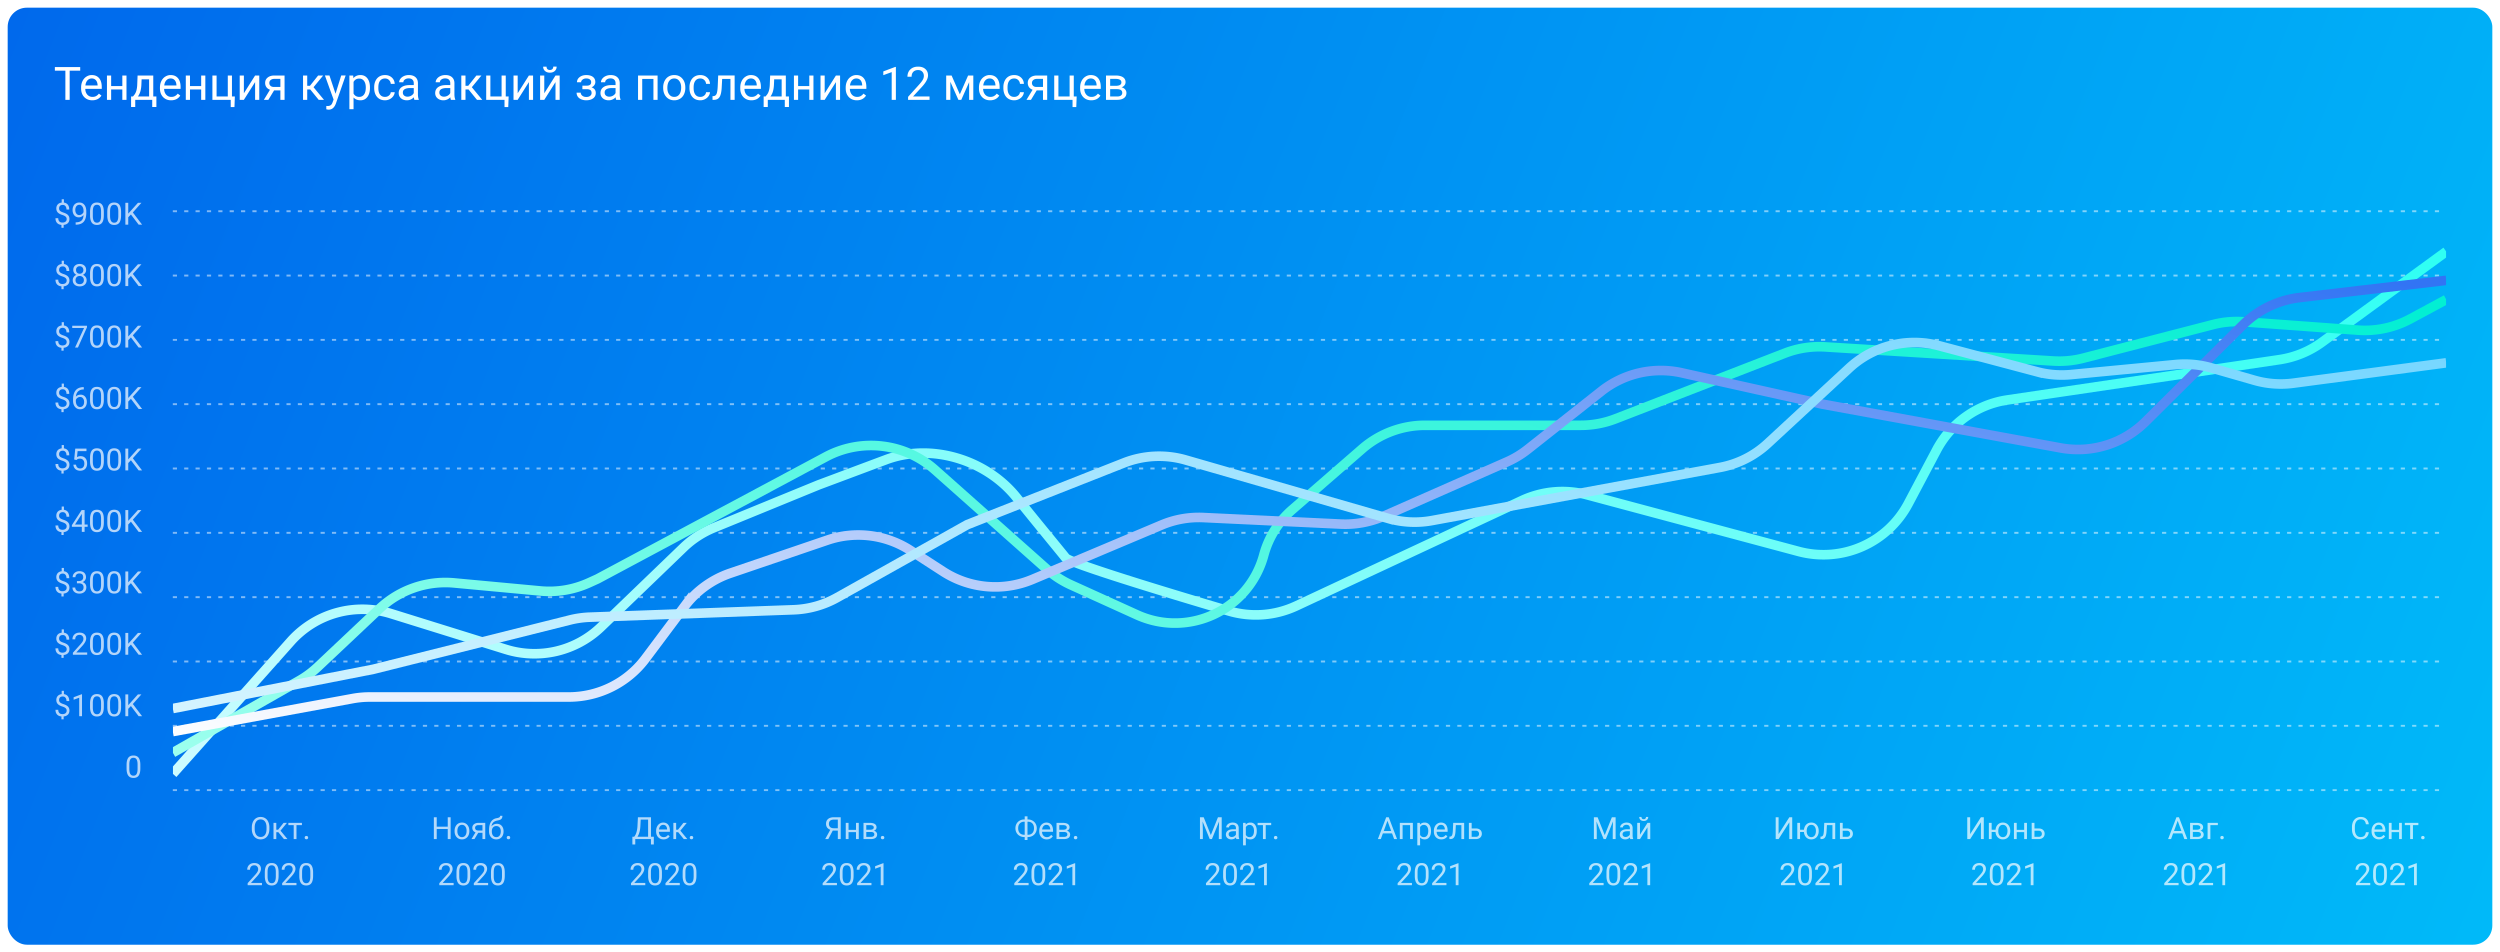 <svg width="1302" height="496" fill="none" xmlns="http://www.w3.org/2000/svg">
  <g filter="url(#a)">
    <rect x="4" y="2" width="1294" height="488" rx="10" fill="url(#b)"/>
    <path d="M41.77 34.79h-5.485V50h-2.238V34.79h-5.473v-1.852H41.77v1.851Zm6.28 15.444c-1.718 0-3.116-.562-4.194-1.687-1.079-1.133-1.618-2.645-1.618-4.535v-.399c0-1.258.239-2.379.715-3.363.484-.992 1.156-1.766 2.016-2.32a5.07 5.07 0 0 1 2.812-.844c1.649 0 2.93.543 3.844 1.629.914 1.086 1.371 2.64 1.371 4.664v.902h-8.59c.032 1.25.395 2.262 1.09 3.035.703.766 1.594 1.149 2.672 1.149.766 0 1.414-.156 1.945-.469a4.888 4.888 0 0 0 1.395-1.242l1.324 1.031c-1.063 1.633-2.656 2.45-4.781 2.45Zm-.269-11.367c-.875 0-1.61.32-2.203.961-.594.633-.96 1.524-1.101 2.672h6.351v-.164c-.062-1.102-.36-1.953-.89-2.555-.532-.61-1.25-.914-2.157-.914ZM65.875 50h-2.168v-5.414h-5.824V50h-2.18V37.32h2.18v5.496h5.824V37.32h2.168V50Zm3.387-1.77.75-.925c.844-1.094 1.324-2.735 1.441-4.922l.2-5.063h8.167v10.91h1.63v5.497h-2.17V50h-8.847v3.727h-2.168l.011-5.496h.985Zm2.566 0h5.824v-8.906H73.75l-.129 3.024c-.133 2.523-.73 4.484-1.793 5.883Zm17.285 2.004c-1.719 0-3.117-.562-4.195-1.687-1.078-1.133-1.617-2.645-1.617-4.535v-.399c0-1.258.238-2.379.715-3.363.484-.992 1.156-1.766 2.015-2.32a5.07 5.07 0 0 1 2.813-.844c1.648 0 2.93.543 3.844 1.629.914 1.086 1.37 2.64 1.37 4.664v.902h-8.59c.032 1.25.395 2.262 1.09 3.035.704.766 1.594 1.149 2.672 1.149.766 0 1.414-.156 1.946-.469a4.888 4.888 0 0 0 1.394-1.242l1.325 1.031c-1.063 1.633-2.657 2.45-4.782 2.45Zm-.27-11.367a2.88 2.88 0 0 0-2.202.961c-.594.633-.961 1.524-1.102 2.672h6.352v-.164c-.063-1.102-.36-1.953-.891-2.555-.531-.61-1.25-.914-2.156-.914ZM106.939 50h-2.168v-5.414h-5.825V50h-2.18V37.32h2.18v5.496h5.825V37.32h2.168V50Zm3.679-12.68h2.18v10.91h5.836V37.32h2.168v10.91h1.511l-.21 5.532h-1.946V50h-9.539V37.32Zm22.242 0h2.168V50h-2.168v-9.246L127.012 50h-2.168V37.32h2.168v9.258l5.847-9.258Zm15.34 0V50h-2.179v-4.934h-3.27L139.762 50h-2.344l3.187-5.262c-.812-.297-1.437-.754-1.875-1.37-.429-.626-.644-1.352-.644-2.18 0-1.157.434-2.086 1.301-2.79.867-.71 2.027-1.07 3.48-1.078h5.332Zm-7.933 3.89c0 .618.211 1.118.632 1.5.422.376.981.567 1.676.575h3.446v-4.207h-3.118c-.804 0-1.445.2-1.922.598-.476.39-.714.902-.714 1.535Zm21.316 3.388H160V50h-2.18V37.32H160v5.367h1.418l4.266-5.367h2.625l-5.016 6.094L168.73 50h-2.753l-4.395-5.402Zm13.16 2.226 2.953-9.504h2.321l-5.098 14.637c-.789 2.11-2.043 3.164-3.762 3.164l-.41-.035-.808-.152v-1.758l.585.047c.735 0 1.305-.149 1.711-.446.414-.297.754-.84 1.02-1.629l.48-1.289-4.523-12.539h2.367l3.164 9.504Zm17.93-3.023c0 1.93-.442 3.484-1.324 4.664-.883 1.18-2.078 1.77-3.586 1.77-1.539 0-2.75-.489-3.633-1.465v6.105h-2.168V37.32h1.98l.106 1.407c.883-1.094 2.109-1.641 3.68-1.641 1.523 0 2.726.574 3.609 1.723.891 1.148 1.336 2.746 1.336 4.793v.199Zm-2.168-.246c0-1.43-.305-2.559-.914-3.387-.61-.828-1.445-1.242-2.508-1.242-1.312 0-2.297.582-2.953 1.746v6.059c.648 1.156 1.641 1.734 2.976 1.734 1.04 0 1.864-.41 2.473-1.23.617-.829.926-2.055.926-3.68Zm10.019 4.91c.774 0 1.45-.235 2.028-.703.578-.469.898-1.055.961-1.758h2.05c-.039.727-.289 1.418-.75 2.074-.46.656-1.078 1.18-1.851 1.57a5.29 5.29 0 0 1-2.438.586c-1.726 0-3.101-.574-4.125-1.722-1.015-1.157-1.523-2.735-1.523-4.735v-.363c0-1.234.227-2.332.68-3.293.453-.96 1.101-1.707 1.945-2.238.852-.531 1.855-.797 3.012-.797 1.422 0 2.601.426 3.539 1.277.945.852 1.449 1.957 1.511 3.317h-2.05c-.063-.82-.375-1.492-.938-2.016-.554-.531-1.242-.797-2.062-.797-1.102 0-1.957.399-2.567 1.196-.601.789-.902 1.933-.902 3.433v.41c0 1.461.301 2.586.902 3.375.602.79 1.461 1.184 2.578 1.184ZM215.828 50c-.125-.25-.226-.695-.305-1.336-1.007 1.047-2.211 1.57-3.609 1.57-1.25 0-2.277-.351-3.082-1.054-.797-.711-1.195-1.61-1.195-2.696 0-1.32.5-2.343 1.5-3.07 1.008-.734 2.422-1.102 4.242-1.102h2.109v-.996c0-.757-.226-1.359-.679-1.804-.454-.453-1.121-.68-2.004-.68-.774 0-1.422.195-1.946.586-.523.39-.785.863-.785 1.418h-2.179c0-.633.222-1.242.667-1.828.454-.594 1.063-1.063 1.829-1.406.773-.344 1.621-.516 2.543-.516 1.461 0 2.605.367 3.433 1.102.828.726 1.258 1.73 1.289 3.011v5.836c0 1.164.149 2.09.446 2.778V50h-2.274Zm-3.598-1.652a3.81 3.81 0 0 0 1.934-.528c.609-.351 1.051-.808 1.324-1.37v-2.602h-1.699c-2.656 0-3.984.777-3.984 2.332 0 .68.226 1.21.679 1.593.454.383 1.036.575 1.746.575ZM234.836 50c-.125-.25-.227-.695-.305-1.336-1.008 1.047-2.211 1.57-3.609 1.57-1.25 0-2.277-.351-3.082-1.054-.797-.711-1.195-1.61-1.195-2.696 0-1.32.5-2.343 1.5-3.07 1.007-.734 2.421-1.102 4.242-1.102h2.109v-.996c0-.757-.226-1.359-.68-1.804-.453-.453-1.121-.68-2.004-.68-.773 0-1.421.195-1.945.586-.523.39-.785.863-.785 1.418h-2.18c0-.633.223-1.242.668-1.828.453-.594 1.063-1.063 1.828-1.406.774-.344 1.622-.516 2.543-.516 1.461 0 2.606.367 3.434 1.102.828.726 1.258 1.73 1.289 3.011v5.836c0 1.164.148 2.09.445 2.778V50h-2.273Zm-3.598-1.652c.68 0 1.324-.176 1.934-.528.609-.351 1.051-.808 1.324-1.37v-2.602h-1.699c-2.656 0-3.985.777-3.985 2.332 0 .68.227 1.21.68 1.593.453.383 1.035.575 1.746.575Zm12.774-3.75h-1.582V50h-2.18V37.32h2.18v5.367h1.418l4.265-5.367h2.625l-5.015 6.094L251.16 50h-2.754l-4.394-5.402Zm9.199-7.278h2.18v10.91h5.836V37.32h2.168v10.91h1.511l-.211 5.532h-1.945V50h-9.539V37.32Zm22.242 0h2.168V50h-2.168v-9.246L269.605 50h-2.167V37.32h2.167v9.258l5.848-9.258Zm13.852 0h2.168V50h-2.168v-9.246L283.457 50h-2.168V37.32h2.168v9.258l5.848-9.258Zm.586-4.617c0 .945-.325 1.707-.973 2.285-.641.57-1.484.856-2.531.856-1.047 0-1.895-.29-2.543-.867-.649-.579-.973-1.336-.973-2.274h1.77c0 .547.148.977.445 1.29.297.304.73.456 1.301.456.547 0 .972-.152 1.277-.457.313-.304.469-.734.469-1.289h1.758Zm17.988 8.086c0-.594-.227-1.062-.68-1.406-.453-.352-1.074-.528-1.863-.528-.766 0-1.406.2-1.922.598-.508.399-.762.867-.762 1.406h-2.156c0-1.101.461-2.004 1.383-2.707.922-.703 2.074-1.054 3.457-1.054 1.484 0 2.641.32 3.469.96.828.633 1.242 1.54 1.242 2.72 0 .57-.172 1.093-.516 1.57-.343.476-.832.855-1.465 1.136 1.477.5 2.215 1.485 2.215 2.953 0 1.165-.449 2.086-1.347 2.766-.899.68-2.098 1.02-3.598 1.02-1.461 0-2.668-.356-3.621-1.067-.945-.718-1.418-1.687-1.418-2.906h2.156c0 .617.274 1.148.82 1.594.555.437 1.243.656 2.063.656.828 0 1.496-.191 2.004-.574.508-.383.762-.88.762-1.489 0-.71-.215-1.218-.645-1.523-.422-.312-1.082-.469-1.98-.469h-2.168v-1.828h2.355c1.477-.039 2.215-.648 2.215-1.828ZM320.922 50c-.125-.25-.227-.695-.305-1.336-1.008 1.047-2.211 1.57-3.609 1.57-1.25 0-2.278-.351-3.082-1.054-.797-.711-1.196-1.61-1.196-2.696 0-1.32.5-2.343 1.5-3.07 1.008-.734 2.422-1.102 4.243-1.102h2.109v-.996c0-.757-.227-1.359-.68-1.804-.453-.453-1.121-.68-2.004-.68-.773 0-1.421.195-1.945.586-.523.39-.785.863-.785 1.418h-2.18c0-.633.223-1.242.668-1.828.453-.594 1.063-1.063 1.828-1.406.774-.344 1.621-.516 2.543-.516 1.461 0 2.606.367 3.434 1.102.828.726 1.258 1.73 1.289 3.011v5.836c0 1.164.148 2.09.445 2.778V50h-2.273Zm-3.598-1.652c.68 0 1.324-.176 1.934-.528.609-.351 1.051-.808 1.324-1.37v-2.602h-1.699c-2.656 0-3.985.777-3.985 2.332 0 .68.227 1.21.68 1.593.453.383 1.035.575 1.746.575ZM342.473 50h-2.168V39.113h-5.836V50h-2.18V37.32h10.184V50Zm2.906-6.457c0-1.242.242-2.36.726-3.352.493-.992 1.172-1.757 2.04-2.297.875-.538 1.871-.808 2.988-.808 1.726 0 3.121.598 4.183 1.793 1.071 1.195 1.606 2.785 1.606 4.77v.152c0 1.234-.238 2.343-.715 3.328-.469.977-1.145 1.738-2.027 2.285-.875.547-1.883.82-3.024.82-1.718 0-3.113-.597-4.183-1.793-1.063-1.195-1.594-2.777-1.594-4.746v-.152Zm2.18.258c0 1.406.324 2.535.972 3.386.657.852 1.531 1.278 2.625 1.278 1.102 0 1.977-.43 2.625-1.29.649-.866.973-2.077.973-3.632 0-1.39-.332-2.516-.996-3.375-.656-.867-1.531-1.3-2.625-1.3-1.071 0-1.934.425-2.59 1.276-.656.852-.984 2.07-.984 3.657Zm17.168 4.664c.773 0 1.449-.235 2.027-.703.578-.469.898-1.055.961-1.758h2.051c-.039.727-.289 1.418-.75 2.074-.461.656-1.078 1.18-1.852 1.57a5.29 5.29 0 0 1-2.437.586c-1.727 0-3.102-.574-4.125-1.722-1.016-1.157-1.524-2.735-1.524-4.735v-.363c0-1.234.227-2.332.68-3.293.453-.96 1.101-1.707 1.945-2.238.852-.531 1.856-.797 3.012-.797 1.422 0 2.601.426 3.539 1.277.945.852 1.449 1.957 1.512 3.317h-2.051c-.063-.82-.375-1.492-.938-2.016-.554-.531-1.242-.797-2.062-.797-1.102 0-1.957.399-2.567 1.196-.601.789-.902 1.933-.902 3.433v.41c0 1.461.301 2.586.902 3.375.602.79 1.461 1.184 2.579 1.184Zm17.871-11.145V50h-2.18V39.113h-4.313l-.257 4.746c-.141 2.18-.508 3.739-1.102 4.676-.586.938-1.519 1.426-2.801 1.465h-.867v-1.91l.621-.047c.703-.078 1.207-.484 1.512-1.219.305-.734.5-2.093.586-4.078l.234-5.426h8.567Zm8.742 12.914c-1.719 0-3.117-.562-4.195-1.687-1.079-1.133-1.618-2.645-1.618-4.535v-.399c0-1.258.239-2.379.715-3.363.485-.992 1.156-1.766 2.016-2.32a5.068 5.068 0 0 1 2.812-.844c1.649 0 2.93.543 3.844 1.629.914 1.086 1.371 2.64 1.371 4.664v.902h-8.59c.032 1.25.395 2.262 1.09 3.035.703.766 1.594 1.149 2.672 1.149.766 0 1.414-.156 1.945-.469a4.887 4.887 0 0 0 1.395-1.242l1.324 1.031c-1.062 1.633-2.656 2.45-4.781 2.45Zm-.27-11.367c-.875 0-1.609.32-2.203.961-.594.633-.961 1.524-1.101 2.672h6.351v-.164c-.062-1.102-.359-1.953-.89-2.555-.532-.61-1.25-.914-2.157-.914Zm7.629 9.364.75-.926c.844-1.094 1.324-2.735 1.442-4.922l.199-5.063h8.168v10.91h1.629v5.497h-2.168V50h-8.848v3.727h-2.168l.012-5.496h.984Zm2.567 0h5.824v-8.907h-3.902l-.129 3.024c-.133 2.523-.731 4.484-1.793 5.883ZM423.648 50h-2.168v-5.414h-5.824V50h-2.179V37.32h2.179v5.496h5.824V37.32h2.168V50Zm11.696-12.68h2.168V50h-2.168v-9.246L429.496 50h-2.168V37.32h2.168v9.258l5.848-9.258Zm10.91 12.914c-1.719 0-3.117-.562-4.195-1.687-1.079-1.133-1.618-2.645-1.618-4.535v-.399c0-1.258.239-2.379.715-3.363.485-.992 1.156-1.766 2.016-2.32a5.07 5.07 0 0 1 2.812-.844c1.649 0 2.93.543 3.844 1.629.914 1.086 1.371 2.64 1.371 4.664v.902h-8.59c.032 1.25.395 2.262 1.09 3.035.703.766 1.594 1.149 2.672 1.149.766 0 1.414-.156 1.945-.469a4.887 4.887 0 0 0 1.395-1.242l1.324 1.031c-1.062 1.633-2.656 2.45-4.781 2.45Zm-.27-11.367c-.875 0-1.609.32-2.203.961-.593.633-.961 1.524-1.101 2.672h6.351v-.164c-.062-1.102-.359-1.953-.89-2.555-.532-.61-1.25-.914-2.157-.914ZM466.574 50h-2.179V35.55l-4.372 1.606v-1.968l6.211-2.333h.34V50Zm17.531 0h-11.179v-1.559l5.906-6.562c.875-.992 1.477-1.797 1.805-2.414.336-.625.504-1.27.504-1.934 0-.89-.27-1.62-.809-2.191-.539-.57-1.258-.856-2.156-.856-1.078 0-1.918.309-2.52.926-.594.61-.89 1.461-.89 2.555h-2.168c0-1.57.504-2.84 1.511-3.809 1.016-.968 2.371-1.453 4.067-1.453 1.586 0 2.84.418 3.762 1.254.921.828 1.382 1.934 1.382 3.316 0 1.68-1.07 3.68-3.211 6l-4.57 4.957h8.566V50Zm15.774-2.871 4.312-9.809h2.707V50h-2.168v-9.223L500.629 50h-1.5l-4.184-9.422V50h-2.168V37.32h2.813l4.289 9.809Zm15.773 3.105c-1.718 0-3.117-.562-4.195-1.687-1.078-1.133-1.617-2.645-1.617-4.535v-.399c0-1.258.238-2.379.715-3.363.484-.992 1.156-1.766 2.015-2.32a5.074 5.074 0 0 1 2.813-.844c1.648 0 2.929.543 3.844 1.629.914 1.086 1.371 2.64 1.371 4.664v.902h-8.59c.031 1.25.394 2.262 1.09 3.035.703.766 1.593 1.149 2.672 1.149.765 0 1.414-.156 1.945-.469a4.884 4.884 0 0 0 1.394-1.242l1.325 1.031c-1.063 1.633-2.657 2.45-4.782 2.45Zm-.269-11.367c-.875 0-1.61.32-2.203.961-.594.633-.961 1.524-1.102 2.672h6.352v-.164c-.063-1.102-.36-1.953-.891-2.555-.531-.61-1.25-.914-2.156-.914Zm12.82 9.598c.774 0 1.449-.235 2.027-.703.579-.469.899-1.055.961-1.758h2.051c-.039.727-.289 1.418-.75 2.074-.461.656-1.078 1.18-1.851 1.57a5.294 5.294 0 0 1-2.438.586c-1.726 0-3.101-.574-4.125-1.722-1.016-1.157-1.523-2.735-1.523-4.735v-.363c0-1.234.226-2.332.679-3.293.454-.96 1.102-1.707 1.946-2.238.851-.531 1.855-.797 3.011-.797 1.422 0 2.602.426 3.539 1.277.946.852 1.45 1.957 1.512 3.317h-2.051c-.062-.82-.375-1.492-.937-2.016-.555-.531-1.242-.797-2.063-.797-1.101 0-1.957.399-2.566 1.196-.602.789-.902 1.933-.902 3.433v.41c0 1.461.3 2.586.902 3.375.602.79 1.461 1.184 2.578 1.184Zm17.168-11.145V50h-2.18v-4.934h-3.269L536.934 50h-2.344l3.187-5.262c-.812-.297-1.437-.754-1.875-1.37-.429-.626-.644-1.352-.644-2.18 0-1.157.433-2.086 1.301-2.79.867-.71 2.027-1.07 3.48-1.078h5.332Zm-7.933 3.89c0 .618.21 1.118.632 1.5.422.376.981.567 1.676.575h3.445v-4.207h-3.117c-.804 0-1.445.2-1.922.598-.476.39-.714.902-.714 1.535Zm11.601-3.89h2.18v10.91h5.836V37.32h2.168v10.91h1.511l-.211 5.532h-1.945V50h-9.539V37.32Zm19.301 12.914c-1.719 0-3.117-.562-4.195-1.687-1.079-1.133-1.618-2.645-1.618-4.535v-.399c0-1.258.239-2.379.715-3.363.485-.992 1.156-1.766 2.016-2.32a5.068 5.068 0 0 1 2.812-.844c1.649 0 2.93.543 3.844 1.629.914 1.086 1.371 2.64 1.371 4.664v.902h-8.59c.032 1.25.395 2.262 1.09 3.035.703.766 1.594 1.149 2.672 1.149.766 0 1.414-.156 1.945-.469a4.887 4.887 0 0 0 1.395-1.242l1.324 1.031c-1.062 1.633-2.656 2.45-4.781 2.45Zm-.27-11.367c-.875 0-1.609.32-2.203.961-.594.633-.961 1.524-1.101 2.672h6.351v-.164c-.062-1.102-.359-1.953-.89-2.555-.532-.61-1.25-.914-2.157-.914ZM576.004 50V37.32h4.945c1.688 0 2.981.297 3.879.89.906.587 1.36 1.45 1.36 2.59a2.62 2.62 0 0 1-.528 1.595c-.351.468-.871.828-1.558 1.078.765.18 1.378.53 1.839 1.054.469.524.704 1.149.704 1.875 0 1.164-.43 2.055-1.29 2.672-.851.617-2.058.926-3.621.926h-5.73Zm2.168-5.566v3.82h3.586c.906 0 1.582-.168 2.027-.504.453-.336.68-.809.68-1.418 0-1.266-.93-1.898-2.789-1.898h-3.504Zm0-1.735h2.801c2.031 0 3.047-.593 3.047-1.781s-.961-1.8-2.883-1.84h-2.965V42.7Z" fill="#fff"/>
    <path d="M34.719 112.07c0-.479-.17-.882-.508-1.211-.333-.328-.898-.625-1.695-.89-1.11-.339-1.92-.779-2.43-1.321-.505-.546-.758-1.239-.758-2.078 0-.854.248-1.554.742-2.101.5-.547 1.185-.873 2.055-.977v-1.711h1.164v1.719c.875.12 1.555.487 2.04 1.102.489.614.733 1.455.733 2.523h-1.437c0-.734-.175-1.318-.523-1.75-.35-.432-.82-.648-1.414-.648-.62 0-1.094.161-1.422.484-.328.318-.493.763-.493 1.336 0 .531.172.956.516 1.273.349.313.92.599 1.711.86.797.255 1.417.539 1.86.851.447.308.775.667.984 1.078.213.412.32.894.32 1.446 0 .88-.266 1.588-.797 2.125-.526.536-1.265.854-2.219.953v1.492h-1.156v-1.492c-.969-.089-1.729-.432-2.281-1.031-.547-.605-.82-1.422-.82-2.454h1.445c0 .724.19 1.282.57 1.672.38.391.92.586 1.617.586.683 0 1.22-.164 1.61-.492.39-.328.586-.776.586-1.344ZM43.5 110a3.53 3.53 0 0 1-1.086.867 2.91 2.91 0 0 1-1.375.328c-.656 0-1.23-.161-1.719-.484-.484-.323-.86-.776-1.125-1.359a4.677 4.677 0 0 1-.398-1.946c0-.76.143-1.445.43-2.054.291-.61.703-1.076 1.234-1.399.531-.323 1.151-.484 1.86-.484 1.124 0 2.01.422 2.656 1.265.65.839.976 1.985.976 3.438v.422c0 2.213-.437 3.83-1.312 4.851-.875 1.016-2.196 1.537-3.961 1.563h-.282v-1.219h.305c1.193-.021 2.11-.331 2.75-.93.64-.604.99-1.557 1.047-2.859Zm-2.227 0c.485 0 .93-.148 1.336-.445.412-.297.711-.664.899-1.102v-.578c0-.948-.206-1.719-.617-2.313-.412-.593-.933-.89-1.563-.89-.635 0-1.146.245-1.531.734-.386.485-.578 1.125-.578 1.922 0 .776.185 1.417.554 1.922.375.5.875.75 1.5.75Zm12.805.148c0 1.693-.289 2.951-.867 3.774-.578.823-1.482 1.234-2.711 1.234-1.214 0-2.112-.401-2.695-1.203-.584-.807-.886-2.01-.907-3.609v-1.93c0-1.672.29-2.914.868-3.726.578-.813 1.484-1.219 2.718-1.219 1.224 0 2.125.393 2.703 1.179.579.782.876 1.99.891 3.625v1.875Zm-1.445-1.976c0-1.224-.172-2.115-.516-2.672-.344-.562-.888-.844-1.633-.844-.74 0-1.278.279-1.617.836-.338.557-.513 1.414-.523 2.57v2.313c0 1.229.177 2.138.531 2.727.36.583.901.875 1.625.875.714 0 1.242-.276 1.586-.829.349-.552.531-1.421.547-2.609v-2.367Zm10.43 1.976c0 1.693-.29 2.951-.868 3.774-.578.823-1.481 1.234-2.71 1.234-1.214 0-2.113-.401-2.696-1.203-.583-.807-.885-2.01-.906-3.609v-1.93c0-1.672.289-2.914.867-3.726.578-.813 1.484-1.219 2.719-1.219 1.224 0 2.125.393 2.703 1.179.578.782.875 1.99.89 3.625v1.875Zm-1.446-1.976c0-1.224-.172-2.115-.515-2.672-.344-.562-.888-.844-1.633-.844-.74 0-1.279.279-1.617.836-.339.557-.513 1.414-.524 2.57v2.313c0 1.229.177 2.138.531 2.727.36.583.901.875 1.625.875.714 0 1.243-.276 1.586-.829.35-.552.532-1.421.547-2.609v-2.367Zm6.563 1.539-1.39 1.445V115h-1.5v-11.375h1.5v5.625l5.054-5.625h1.812l-4.476 5.023L74.008 115H72.21l-4.031-5.289ZM34.719 144.07c0-.479-.17-.882-.508-1.211-.333-.328-.898-.625-1.695-.89-1.11-.339-1.92-.779-2.43-1.321-.505-.546-.758-1.239-.758-2.078 0-.854.248-1.554.742-2.101.5-.547 1.185-.873 2.055-.977v-1.711h1.164v1.719c.875.12 1.555.487 2.04 1.102.489.614.733 1.455.733 2.523h-1.437c0-.734-.175-1.318-.523-1.75-.35-.432-.82-.648-1.414-.648-.62 0-1.094.161-1.422.484-.328.318-.493.763-.493 1.336 0 .531.172.956.516 1.273.349.313.92.599 1.711.86.797.255 1.417.539 1.86.851.447.308.775.667.984 1.078.213.412.32.894.32 1.446 0 .88-.266 1.588-.797 2.125-.526.536-1.265.854-2.219.953v1.492h-1.156v-1.492c-.969-.089-1.729-.432-2.281-1.031-.547-.605-.82-1.422-.82-2.454h1.445c0 .724.19 1.282.57 1.672.38.391.92.586 1.617.586.683 0 1.22-.164 1.61-.492.39-.328.586-.776.586-1.344Zm10.14-5.476c0 .567-.15 1.073-.453 1.515-.297.443-.7.789-1.21 1.039a3.243 3.243 0 0 1 1.406 1.118c.349.489.523 1.044.523 1.664 0 .984-.333 1.768-1 2.351-.661.584-1.534.875-2.617.875-1.094 0-1.972-.291-2.633-.875-.656-.588-.984-1.372-.984-2.351 0-.615.166-1.17.5-1.664.338-.495.804-.87 1.398-1.125a2.986 2.986 0 0 1-1.195-1.039 2.681 2.681 0 0 1-.438-1.508c0-.959.308-1.719.922-2.282.615-.562 1.425-.843 2.43-.843 1 0 1.807.281 2.422.843.62.563.93 1.323.93 2.282Zm-1.18 5.304c0-.635-.202-1.153-.609-1.554-.4-.401-.927-.602-1.578-.602-.65 0-1.174.198-1.57.594-.39.396-.586.917-.586 1.562 0 .646.19 1.154.57 1.524.386.37.92.555 1.602.555.677 0 1.208-.185 1.594-.555.385-.375.578-.883.578-1.524Zm-2.171-7.242c-.568 0-1.029.177-1.383.532-.349.348-.523.825-.523 1.429 0 .578.171 1.047.515 1.406.35.355.813.532 1.39.532.579 0 1.04-.177 1.384-.532.349-.359.523-.828.523-1.406s-.18-1.049-.539-1.414c-.36-.364-.815-.547-1.367-.547Zm12.57 5.492c0 1.693-.289 2.951-.867 3.774-.578.823-1.482 1.234-2.711 1.234-1.214 0-2.112-.401-2.695-1.203-.584-.807-.886-2.01-.907-3.609v-1.93c0-1.672.29-2.914.868-3.726.578-.813 1.484-1.219 2.718-1.219 1.224 0 2.125.393 2.703 1.179.579.782.876 1.99.891 3.625v1.875Zm-1.445-1.976c0-1.224-.172-2.115-.516-2.672-.344-.562-.888-.844-1.633-.844-.74 0-1.278.279-1.617.836-.338.557-.513 1.414-.523 2.57v2.313c0 1.229.177 2.138.531 2.727.36.583.901.875 1.625.875.714 0 1.242-.276 1.586-.829.349-.552.531-1.421.547-2.609v-2.367Zm10.43 1.976c0 1.693-.29 2.951-.868 3.774-.578.823-1.481 1.234-2.71 1.234-1.214 0-2.113-.401-2.696-1.203-.583-.807-.885-2.01-.906-3.609v-1.93c0-1.672.289-2.914.867-3.726.578-.813 1.484-1.219 2.719-1.219 1.224 0 2.125.393 2.703 1.179.578.782.875 1.99.89 3.625v1.875Zm-1.446-1.976c0-1.224-.172-2.115-.515-2.672-.344-.562-.888-.844-1.633-.844-.74 0-1.279.279-1.617.836-.339.557-.513 1.414-.524 2.57v2.313c0 1.229.177 2.138.531 2.727.36.583.901.875 1.625.875.714 0 1.243-.276 1.586-.829.35-.552.532-1.421.547-2.609v-2.367Zm6.563 1.539-1.39 1.445V147h-1.5v-11.375h1.5v5.625l5.054-5.625h1.812l-4.476 5.023L74.008 147H72.21l-4.031-5.289ZM34.719 176.07c0-.479-.17-.882-.508-1.211-.333-.328-.898-.625-1.695-.89-1.11-.339-1.92-.779-2.43-1.321-.505-.546-.758-1.239-.758-2.078 0-.854.248-1.554.742-2.101.5-.547 1.185-.873 2.055-.977v-1.711h1.164v1.719c.875.12 1.555.487 2.04 1.102.489.614.733 1.455.733 2.523h-1.437c0-.734-.175-1.318-.523-1.75-.35-.432-.82-.648-1.414-.648-.62 0-1.094.161-1.422.484-.328.318-.493.763-.493 1.336 0 .531.172.956.516 1.273.349.313.92.599 1.711.86.797.255 1.417.539 1.86.851.447.308.775.667.984 1.078.213.412.32.894.32 1.446 0 .88-.266 1.588-.797 2.125-.526.536-1.265.854-2.219.953v1.492h-1.156v-1.492c-.969-.089-1.729-.432-2.281-1.031-.547-.605-.82-1.422-.82-2.454h1.445c0 .724.19 1.282.57 1.672.38.391.92.586 1.617.586.683 0 1.22-.164 1.61-.492.39-.328.586-.776.586-1.344Zm10.586-7.632L40.594 179h-1.516l4.695-10.188h-6.156v-1.187h7.688v.813Zm8.773 5.71c0 1.693-.289 2.951-.867 3.774-.578.823-1.482 1.234-2.711 1.234-1.214 0-2.112-.401-2.695-1.203-.584-.807-.886-2.01-.907-3.609v-1.93c0-1.672.29-2.914.868-3.726.578-.813 1.484-1.219 2.718-1.219 1.224 0 2.125.393 2.703 1.179.579.782.876 1.99.891 3.625v1.875Zm-1.445-1.976c0-1.224-.172-2.115-.516-2.672-.344-.562-.888-.844-1.633-.844-.74 0-1.278.279-1.617.836-.338.557-.513 1.414-.523 2.57v2.313c0 1.229.177 2.138.531 2.727.36.583.901.875 1.625.875.714 0 1.242-.276 1.586-.829.349-.552.531-1.421.547-2.609v-2.367Zm10.43 1.976c0 1.693-.29 2.951-.868 3.774-.578.823-1.481 1.234-2.71 1.234-1.214 0-2.113-.401-2.696-1.203-.583-.807-.885-2.01-.906-3.609v-1.93c0-1.672.289-2.914.867-3.726.578-.813 1.484-1.219 2.719-1.219 1.224 0 2.125.393 2.703 1.179.578.782.875 1.99.89 3.625v1.875Zm-1.446-1.976c0-1.224-.172-2.115-.515-2.672-.344-.562-.888-.844-1.633-.844-.74 0-1.279.279-1.617.836-.339.557-.513 1.414-.524 2.57v2.313c0 1.229.177 2.138.531 2.727.36.583.901.875 1.625.875.714 0 1.243-.276 1.586-.829.35-.552.532-1.421.547-2.609v-2.367Zm6.563 1.539-1.39 1.445V179h-1.5v-11.375h1.5v5.625l5.054-5.625h1.812l-4.476 5.023L74.008 179H72.21l-4.031-5.289ZM34.719 208.07c0-.479-.17-.882-.508-1.211-.333-.328-.898-.625-1.695-.89-1.11-.339-1.92-.779-2.43-1.321-.505-.546-.758-1.239-.758-2.078 0-.854.248-1.554.742-2.101.5-.547 1.185-.873 2.055-.977v-1.711h1.164v1.719c.875.12 1.555.487 2.04 1.102.489.614.733 1.455.733 2.523h-1.437c0-.734-.175-1.318-.523-1.75-.35-.432-.82-.648-1.414-.648-.62 0-1.094.161-1.422.484-.328.318-.493.763-.493 1.336 0 .531.172.956.516 1.273.349.313.92.599 1.711.86.797.255 1.417.539 1.86.851.447.308.775.667.984 1.078.213.412.32.894.32 1.446 0 .88-.266 1.588-.797 2.125-.526.536-1.265.854-2.219.953v1.492h-1.156v-1.492c-.969-.089-1.729-.432-2.281-1.031-.547-.605-.82-1.422-.82-2.454h1.445c0 .724.19 1.282.57 1.672.38.391.92.586 1.617.586.683 0 1.22-.164 1.61-.492.39-.328.586-.776.586-1.344Zm8.914-8.453v1.227h-.266c-1.125.021-2.02.354-2.687 1-.667.646-1.052 1.554-1.157 2.726.6-.687 1.417-1.031 2.454-1.031.99 0 1.778.349 2.367 1.047.593.698.89 1.599.89 2.703 0 1.172-.32 2.109-.96 2.813-.636.703-1.49 1.054-2.563 1.054-1.089 0-1.971-.416-2.648-1.25-.678-.838-1.016-1.916-1.016-3.234v-.555c0-2.094.445-3.693 1.336-4.797.896-1.109 2.226-1.677 3.992-1.703h.258Zm-1.899 5.125c-.494 0-.95.149-1.367.446a2.316 2.316 0 0 0-.867 1.117v.531c0 .937.21 1.693.633 2.266.422.572.948.859 1.578.859.651 0 1.161-.24 1.531-.719.375-.479.563-1.107.563-1.883 0-.781-.19-1.411-.57-1.89-.376-.485-.876-.727-1.5-.727Zm12.344 1.406c0 1.693-.289 2.951-.867 3.774-.578.823-1.482 1.234-2.711 1.234-1.214 0-2.112-.401-2.695-1.203-.584-.807-.886-2.01-.907-3.609v-1.93c0-1.672.29-2.914.868-3.726.578-.813 1.484-1.219 2.718-1.219 1.224 0 2.125.393 2.703 1.179.579.782.876 1.99.891 3.625v1.875Zm-1.445-1.976c0-1.224-.172-2.115-.516-2.672-.344-.562-.888-.844-1.633-.844-.74 0-1.278.279-1.617.836-.338.557-.513 1.414-.523 2.57v2.313c0 1.229.177 2.138.531 2.727.36.583.901.875 1.625.875.714 0 1.242-.276 1.586-.829.349-.552.531-1.421.547-2.609v-2.367Zm10.43 1.976c0 1.693-.29 2.951-.868 3.774-.578.823-1.481 1.234-2.71 1.234-1.214 0-2.113-.401-2.696-1.203-.583-.807-.885-2.01-.906-3.609v-1.93c0-1.672.289-2.914.867-3.726.578-.813 1.484-1.219 2.719-1.219 1.224 0 2.125.393 2.703 1.179.578.782.875 1.99.89 3.625v1.875Zm-1.446-1.976c0-1.224-.172-2.115-.515-2.672-.344-.562-.888-.844-1.633-.844-.74 0-1.279.279-1.617.836-.339.557-.513 1.414-.524 2.57v2.313c0 1.229.177 2.138.531 2.727.36.583.901.875 1.625.875.714 0 1.243-.276 1.586-.829.35-.552.532-1.421.547-2.609v-2.367Zm6.563 1.539-1.39 1.445V211h-1.5v-11.375h1.5v5.625l5.054-5.625h1.812l-4.476 5.023L74.008 211H72.21l-4.031-5.289ZM34.719 240.07c0-.479-.17-.882-.508-1.211-.333-.328-.898-.625-1.695-.89-1.11-.339-1.92-.779-2.43-1.321-.505-.546-.758-1.239-.758-2.078 0-.854.248-1.554.742-2.101.5-.547 1.185-.873 2.055-.977v-1.711h1.164v1.719c.875.12 1.555.487 2.04 1.102.489.614.733 1.455.733 2.523h-1.437c0-.734-.175-1.318-.523-1.75-.35-.432-.82-.648-1.414-.648-.62 0-1.094.161-1.422.484-.328.318-.493.763-.493 1.336 0 .531.172.956.516 1.273.349.313.92.599 1.711.86.797.255 1.417.539 1.86.851.447.308.775.667.984 1.078.213.412.32.894.32 1.446 0 .88-.266 1.588-.797 2.125-.526.536-1.265.854-2.219.953v1.492h-1.156v-1.492c-.969-.089-1.729-.432-2.281-1.031-.547-.605-.82-1.422-.82-2.454h1.445c0 .724.19 1.282.57 1.672.38.391.92.586 1.617.586.683 0 1.22-.164 1.61-.492.39-.328.586-.776.586-1.344Zm3.906-2.773.578-5.672h5.828v1.336H40.43l-.344 3.101c.557-.328 1.19-.492 1.898-.492 1.037 0 1.86.344 2.47 1.032.608.682.913 1.606.913 2.773 0 1.172-.317 2.096-.953 2.773-.63.672-1.513 1.008-2.648 1.008-1.006 0-1.826-.278-2.461-.836-.636-.557-.998-1.328-1.086-2.312h1.367c.089.651.32 1.143.695 1.476.375.328.87.493 1.485.493.672 0 1.198-.23 1.578-.688.385-.458.578-1.091.578-1.898 0-.761-.208-1.37-.625-1.829-.412-.463-.961-.695-1.649-.695-.63 0-1.125.138-1.484.414l-.383.313-1.156-.297Zm15.453.851c0 1.693-.289 2.951-.867 3.774-.578.823-1.482 1.234-2.711 1.234-1.214 0-2.112-.401-2.695-1.203-.584-.807-.886-2.01-.907-3.609v-1.93c0-1.672.29-2.914.868-3.726.578-.813 1.484-1.219 2.718-1.219 1.224 0 2.125.393 2.703 1.179.579.782.876 1.99.891 3.625v1.875Zm-1.445-1.976c0-1.224-.172-2.115-.516-2.672-.344-.562-.888-.844-1.633-.844-.74 0-1.278.279-1.617.836-.338.557-.513 1.414-.523 2.57v2.313c0 1.229.177 2.138.531 2.727.36.583.901.875 1.625.875.714 0 1.242-.276 1.586-.829.349-.552.531-1.421.547-2.609v-2.367Zm10.43 1.976c0 1.693-.29 2.951-.868 3.774-.578.823-1.481 1.234-2.71 1.234-1.214 0-2.113-.401-2.696-1.203-.583-.807-.885-2.01-.906-3.609v-1.93c0-1.672.289-2.914.867-3.726.578-.813 1.484-1.219 2.719-1.219 1.224 0 2.125.393 2.703 1.179.578.782.875 1.99.89 3.625v1.875Zm-1.446-1.976c0-1.224-.172-2.115-.515-2.672-.344-.562-.888-.844-1.633-.844-.74 0-1.279.279-1.617.836-.339.557-.513 1.414-.524 2.57v2.313c0 1.229.177 2.138.531 2.727.36.583.901.875 1.625.875.714 0 1.243-.276 1.586-.829.35-.552.532-1.421.547-2.609v-2.367Zm6.563 1.539-1.39 1.445V243h-1.5v-11.375h1.5v5.625l5.054-5.625h1.812l-4.476 5.023L74.008 243H72.21l-4.031-5.289ZM34.719 272.07c0-.479-.17-.882-.508-1.211-.333-.328-.898-.625-1.695-.89-1.11-.339-1.92-.779-2.43-1.321-.505-.546-.758-1.239-.758-2.078 0-.854.248-1.554.742-2.101.5-.547 1.185-.873 2.055-.977v-1.711h1.164v1.719c.875.12 1.555.487 2.04 1.102.489.614.733 1.455.733 2.523h-1.437c0-.734-.175-1.318-.523-1.75-.35-.432-.82-.648-1.414-.648-.62 0-1.094.161-1.422.484-.328.318-.493.763-.493 1.336 0 .531.172.956.516 1.273.349.313.92.599 1.711.86.797.255 1.417.539 1.86.851.447.308.775.667.984 1.078.213.412.32.894.32 1.446 0 .88-.266 1.588-.797 2.125-.526.536-1.265.854-2.219.953v1.492h-1.156v-1.492c-.969-.089-1.729-.432-2.281-1.031-.547-.605-.82-1.422-.82-2.454h1.445c0 .724.19 1.282.57 1.672.38.391.92.586 1.617.586.683 0 1.22-.164 1.61-.492.39-.328.586-.776.586-1.344Zm9.343-.89h1.579v1.179h-1.578V275h-1.454v-2.641h-5.18v-.851l5.094-7.883h1.54v7.555Zm-4.992 0h3.54v-5.578l-.172.312-3.368 5.266Zm15.008-1.032c0 1.693-.289 2.951-.867 3.774-.578.823-1.482 1.234-2.711 1.234-1.214 0-2.112-.401-2.695-1.203-.584-.807-.886-2.01-.907-3.609v-1.93c0-1.672.29-2.914.868-3.726.578-.813 1.484-1.219 2.718-1.219 1.224 0 2.125.393 2.703 1.179.579.782.876 1.99.891 3.625v1.875Zm-1.445-1.976c0-1.224-.172-2.115-.516-2.672-.344-.562-.888-.844-1.633-.844-.74 0-1.278.279-1.617.836-.338.557-.513 1.414-.523 2.57v2.313c0 1.229.177 2.138.531 2.727.36.583.901.875 1.625.875.714 0 1.242-.276 1.586-.829.349-.552.531-1.421.547-2.609v-2.367Zm10.43 1.976c0 1.693-.29 2.951-.868 3.774-.578.823-1.481 1.234-2.71 1.234-1.214 0-2.113-.401-2.696-1.203-.583-.807-.885-2.01-.906-3.609v-1.93c0-1.672.289-2.914.867-3.726.578-.813 1.484-1.219 2.719-1.219 1.224 0 2.125.393 2.703 1.179.578.782.875 1.99.89 3.625v1.875Zm-1.446-1.976c0-1.224-.172-2.115-.515-2.672-.344-.562-.888-.844-1.633-.844-.74 0-1.279.279-1.617.836-.339.557-.513 1.414-.524 2.57v2.313c0 1.229.177 2.138.531 2.727.36.583.901.875 1.625.875.714 0 1.243-.276 1.586-.829.35-.552.532-1.421.547-2.609v-2.367Zm6.563 1.539-1.39 1.445V275h-1.5v-11.375h1.5v5.625l5.054-5.625h1.812l-4.476 5.023L74.008 275H72.21l-4.031-5.289ZM34.719 304.07c0-.479-.17-.882-.508-1.211-.333-.328-.898-.625-1.695-.89-1.11-.339-1.92-.779-2.43-1.321-.505-.546-.758-1.239-.758-2.078 0-.854.248-1.554.742-2.101.5-.547 1.185-.873 2.055-.977v-1.711h1.164v1.719c.875.12 1.555.487 2.04 1.102.489.614.733 1.455.733 2.523h-1.437c0-.734-.175-1.318-.523-1.75-.35-.432-.82-.648-1.414-.648-.62 0-1.094.161-1.422.484-.328.318-.493.763-.493 1.336 0 .531.172.956.516 1.273.349.313.92.599 1.711.86.797.255 1.417.539 1.86.851.447.308.775.667.984 1.078.213.412.32.894.32 1.446 0 .88-.266 1.588-.797 2.125-.526.536-1.265.854-2.219.953v1.492h-1.156v-1.492c-.969-.089-1.729-.432-2.281-1.031-.547-.605-.82-1.422-.82-2.454h1.445c0 .724.19 1.282.57 1.672.38.391.92.586 1.617.586.683 0 1.22-.164 1.61-.492.39-.328.586-.776.586-1.344Zm5.343-3.461h1.086c.683-.01 1.22-.19 1.61-.539.39-.349.586-.82.586-1.414 0-1.333-.664-2-1.992-2-.625 0-1.125.18-1.5.539-.37.354-.555.826-.555 1.414h-1.445c0-.901.328-1.648.984-2.242.661-.599 1.5-.898 2.516-.898 1.073 0 1.914.284 2.523.851.61.568.914 1.357.914 2.368 0 .494-.161.973-.484 1.437-.318.464-.753.81-1.305 1.039.625.198 1.107.526 1.445.984.344.459.516 1.019.516 1.68 0 1.021-.333 1.831-1 2.43-.667.599-1.534.898-2.602.898-1.067 0-1.937-.289-2.609-.867-.667-.578-1-1.341-1-2.289h1.453c0 .599.195 1.078.586 1.438.39.359.914.539 1.57.539.698 0 1.232-.183 1.602-.547.37-.365.555-.888.555-1.571 0-.661-.203-1.169-.61-1.523-.406-.354-.992-.537-1.758-.547h-1.086v-1.18Zm14.016 1.539c0 1.693-.289 2.951-.867 3.774-.578.823-1.482 1.234-2.711 1.234-1.214 0-2.112-.401-2.695-1.203-.584-.807-.886-2.01-.907-3.609v-1.93c0-1.672.29-2.914.868-3.726.578-.813 1.484-1.219 2.718-1.219 1.224 0 2.125.393 2.703 1.179.579.782.876 1.99.891 3.625v1.875Zm-1.445-1.976c0-1.224-.172-2.115-.516-2.672-.344-.562-.888-.844-1.633-.844-.74 0-1.278.279-1.617.836-.338.557-.513 1.414-.523 2.57v2.313c0 1.229.177 2.138.531 2.727.36.583.901.875 1.625.875.714 0 1.242-.276 1.586-.829.349-.552.531-1.421.547-2.609v-2.367Zm10.43 1.976c0 1.693-.29 2.951-.868 3.774-.578.823-1.481 1.234-2.71 1.234-1.214 0-2.113-.401-2.696-1.203-.583-.807-.885-2.01-.906-3.609v-1.93c0-1.672.289-2.914.867-3.726.578-.813 1.484-1.219 2.719-1.219 1.224 0 2.125.393 2.703 1.179.578.782.875 1.99.89 3.625v1.875Zm-1.446-1.976c0-1.224-.172-2.115-.515-2.672-.344-.562-.888-.844-1.633-.844-.74 0-1.279.279-1.617.836-.339.557-.513 1.414-.524 2.57v2.313c0 1.229.177 2.138.531 2.727.36.583.901.875 1.625.875.714 0 1.243-.276 1.586-.829.35-.552.532-1.421.547-2.609v-2.367Zm6.563 1.539-1.39 1.445V307h-1.5v-11.375h1.5v5.625l5.054-5.625h1.812l-4.476 5.023L74.008 307H72.21l-4.031-5.289ZM34.719 336.07c0-.479-.17-.882-.508-1.211-.333-.328-.898-.625-1.695-.89-1.11-.339-1.92-.779-2.43-1.321-.505-.546-.758-1.239-.758-2.078 0-.854.248-1.554.742-2.101.5-.547 1.185-.873 2.055-.977v-1.711h1.164v1.719c.875.12 1.555.487 2.04 1.102.489.614.733 1.455.733 2.523h-1.437c0-.734-.175-1.318-.523-1.75-.35-.432-.82-.648-1.414-.648-.62 0-1.094.161-1.422.484-.328.318-.493.763-.493 1.336 0 .531.172.956.516 1.273.349.313.92.599 1.711.86.797.255 1.417.539 1.86.851.447.308.775.667.984 1.078.213.412.32.894.32 1.446 0 .88-.266 1.588-.797 2.125-.526.536-1.265.854-2.219.953v1.492h-1.156v-1.492c-.969-.089-1.729-.432-2.281-1.031-.547-.605-.82-1.422-.82-2.454h1.445c0 .724.19 1.282.57 1.672.38.391.92.586 1.617.586.683 0 1.22-.164 1.61-.492.39-.328.586-.776.586-1.344ZM45.414 339h-7.453v-1.039l3.937-4.375c.584-.662.985-1.198 1.204-1.609.224-.417.336-.847.336-1.289 0-.594-.18-1.081-.54-1.461-.359-.381-.838-.571-1.437-.571-.719 0-1.279.206-1.68.617-.396.407-.593.974-.593 1.704h-1.446c0-1.047.336-1.894 1.008-2.539.677-.646 1.58-.969 2.71-.969 1.058 0 1.894.278 2.509.836.614.552.922 1.289.922 2.211 0 1.119-.714 2.453-2.141 4l-3.047 3.304h5.711V339Zm8.664-4.852c0 1.693-.289 2.951-.867 3.774-.578.823-1.482 1.234-2.711 1.234-1.214 0-2.112-.401-2.695-1.203-.584-.807-.886-2.01-.907-3.609v-1.93c0-1.672.29-2.914.868-3.726.578-.813 1.484-1.219 2.718-1.219 1.224 0 2.125.393 2.703 1.179.579.782.876 1.99.891 3.625v1.875Zm-1.445-1.976c0-1.224-.172-2.115-.516-2.672-.344-.562-.888-.844-1.633-.844-.74 0-1.278.279-1.617.836-.338.557-.513 1.414-.523 2.57v2.313c0 1.229.177 2.138.531 2.727.36.583.901.875 1.625.875.714 0 1.242-.276 1.586-.829.349-.552.531-1.421.547-2.609v-2.367Zm10.43 1.976c0 1.693-.29 2.951-.868 3.774-.578.823-1.481 1.234-2.71 1.234-1.214 0-2.113-.401-2.696-1.203-.583-.807-.885-2.01-.906-3.609v-1.93c0-1.672.289-2.914.867-3.726.578-.813 1.484-1.219 2.719-1.219 1.224 0 2.125.393 2.703 1.179.578.782.875 1.99.89 3.625v1.875Zm-1.446-1.976c0-1.224-.172-2.115-.515-2.672-.344-.562-.888-.844-1.633-.844-.74 0-1.279.279-1.617.836-.339.557-.513 1.414-.524 2.57v2.313c0 1.229.177 2.138.531 2.727.36.583.901.875 1.625.875.714 0 1.243-.276 1.586-.829.35-.552.532-1.421.547-2.609v-2.367Zm6.563 1.539-1.39 1.445V339h-1.5v-11.375h1.5v5.625l5.054-5.625h1.812l-4.476 5.023L74.008 339H72.21l-4.031-5.289ZM34.719 368.07c0-.479-.17-.882-.508-1.211-.333-.328-.898-.625-1.695-.89-1.11-.339-1.92-.779-2.43-1.321-.505-.546-.758-1.239-.758-2.078 0-.854.248-1.554.742-2.101.5-.547 1.185-.873 2.055-.977v-1.711h1.164v1.719c.875.12 1.555.487 2.04 1.102.489.614.733 1.455.733 2.523h-1.437c0-.734-.175-1.318-.523-1.75-.35-.432-.82-.648-1.414-.648-.62 0-1.094.161-1.422.484-.328.318-.493.763-.493 1.336 0 .531.172.956.516 1.273.349.313.92.599 1.711.86.797.255 1.417.539 1.86.851.447.308.775.667.984 1.078.213.412.32.894.32 1.446 0 .88-.266 1.588-.797 2.125-.526.536-1.265.854-2.219.953v1.492h-1.156v-1.492c-.969-.089-1.729-.432-2.281-1.031-.547-.605-.82-1.422-.82-2.454h1.445c0 .724.19 1.282.57 1.672.38.391.92.586 1.617.586.683 0 1.22-.164 1.61-.492.39-.328.586-.776.586-1.344ZM42.71 371h-1.453v-9.633l-2.914 1.071v-1.313l4.14-1.555h.227V371Zm11.367-4.852c0 1.693-.289 2.951-.867 3.774-.578.823-1.482 1.234-2.711 1.234-1.214 0-2.112-.401-2.695-1.203-.584-.807-.886-2.01-.907-3.609v-1.93c0-1.672.29-2.914.868-3.726.578-.813 1.484-1.219 2.718-1.219 1.224 0 2.125.393 2.703 1.179.579.782.876 1.99.891 3.625v1.875Zm-1.445-1.976c0-1.224-.172-2.115-.516-2.672-.344-.562-.888-.844-1.633-.844-.74 0-1.278.279-1.617.836-.338.557-.513 1.414-.523 2.57v2.313c0 1.229.177 2.138.531 2.727.36.583.901.875 1.625.875.714 0 1.242-.276 1.586-.829.349-.552.531-1.421.547-2.609v-2.367Zm10.43 1.976c0 1.693-.29 2.951-.868 3.774-.578.823-1.481 1.234-2.71 1.234-1.214 0-2.113-.401-2.696-1.203-.583-.807-.885-2.01-.906-3.609v-1.93c0-1.672.289-2.914.867-3.726.578-.813 1.484-1.219 2.719-1.219 1.224 0 2.125.393 2.703 1.179.578.782.875 1.99.89 3.625v1.875Zm-1.446-1.976c0-1.224-.172-2.115-.515-2.672-.344-.562-.888-.844-1.633-.844-.74 0-1.279.279-1.617.836-.339.557-.513 1.414-.524 2.57v2.313c0 1.229.177 2.138.531 2.727.36.583.901.875 1.625.875.714 0 1.243-.276 1.586-.829.35-.552.532-1.421.547-2.609v-2.367Zm6.563 1.539-1.39 1.445V371h-1.5v-11.375h1.5v5.625l5.054-5.625h1.812l-4.476 5.023L74.008 371H72.21l-4.031-5.289Zm4.915 32.437c0 1.693-.29 2.951-.867 3.774-.579.823-1.482 1.234-2.711 1.234-1.214 0-2.112-.401-2.696-1.203-.583-.807-.885-2.01-.906-3.609v-1.93c0-1.672.29-2.914.867-3.726.578-.813 1.485-1.219 2.719-1.219 1.224 0 2.125.393 2.703 1.179.578.782.875 1.99.89 3.625v1.875Zm-1.446-1.976c0-1.224-.171-2.115-.515-2.672-.344-.562-.888-.844-1.633-.844-.74 0-1.279.279-1.617.836-.339.557-.513 1.414-.524 2.57v2.313c0 1.229.178 2.138.532 2.727.359.583.9.875 1.625.875.713 0 1.242-.276 1.586-.829.349-.552.53-1.421.546-2.609v-2.367Z" fill="#fff" fill-opacity=".7"/>
    <g clip-path="url(#c)">
      <path stroke="#fff" stroke-opacity=".5" stroke-linecap="square" stroke-dasharray="1.18 4.74" d="M90.5 108h1183m-1183 33.5h1183M90.5 175h1183m-1183 33.5h1183M90.5 242h1183m-1183 33.5h1183M90.5 309h1183m-1183 33.5h1183M90.5 376h1183m-1183 33.5h1183"/>
      <g clip-path="url(#d)">
        <g filter="url(#e)">
          <path d="m90 399 61.4-68.94a50 50 0 0 1 52.194-14.487l59.908 18.641a50 50 0 0 0 49.536-11.724l42.952-41.357a50.014 50.014 0 0 1 15.739-10.256l54.669-22.377 35.021-13.094c23.559-8.809 52.102-.045 67.885 19.537 12.308 15.271 24.428 29.944 25.657 31.557 2.053 2.693 50.071 17.377 85.124 27.724 11.618 3.43 24.082 2.45 35.057-2.677l117.395-54.838a49.993 49.993 0 0 1 34.095-2.997l110.076 29.478c22.525 6.033 46.229-4.306 57.132-24.919l14.76-27.899a50 50 0 0 1 36.87-26.081l141.64-20.985a50.02 50.02 0 0 0 22.15-9.068L1274 127" stroke="url(#f)" stroke-width="5"/>
        </g>
        <g filter="url(#g)">
          <path d="m90 388 65.87-37.542a49.999 49.999 0 0 0 9.537-7.056l32.26-30.408a50 50 0 0 1 38.93-13.4l44.855 4.175a49.993 49.993 0 0 0 25.31-4.26l4.425-2.009 118.9-63.572c18.464-9.872 41.123-7.194 56.777 6.709l58.369 51.839a49.973 49.973 0 0 0 12.545 8.149l34.358 15.587c26.902 12.205 58.331-2.609 66.04-31.127a47.908 47.908 0 0 1 14.82-23.657l36.431-31.665a49.999 49.999 0 0 1 32.801-12.263h81.05a49.998 49.998 0 0 0 18.067-3.378l88.158-34.163a49.984 49.984 0 0 1 21.149-3.284l118.758 7.336c5.25.324 10.52-.182 15.61-1.5l67.42-17.449a49.968 49.968 0 0 1 16.17-1.462l59.32 4.337c9.5.694 19-1.338 27.38-5.858L1274 152" stroke="url(#h)" stroke-width="5"/>
        </g>
        <g filter="url(#i)">
          <path d="m90 377 93.608-17.179a50.031 50.031 0 0 1 9.025-.821h103.533a50 50 0 0 0 40.028-20.038l20.271-27.081a50 50 0 0 1 23.907-17.367l50.508-17.204a49.999 49.999 0 0 1 43.268 5.34l17.013 11a50 50 0 0 0 46.555 4.09l67.273-28.337a50.016 50.016 0 0 1 21.786-3.864l71.487 3.401a49.996 49.996 0 0 0 22.537-4.188l63.965-28.184a50.008 50.008 0 0 0 10.826-6.515l38.402-30.324a50 50 0 0 1 41.851-9.565l73.383 16.336 123.914 22.774a50.01 50.01 0 0 0 44.27-13.698l50.76-50.412a50.016 50.016 0 0 1 29.4-14.179L1274 142" stroke="url(#j)" stroke-width="5"/>
        </g>
        <g filter="url(#k)">
          <path d="m90 365 104.441-20.448 102.361-25.655a50.054 50.054 0 0 1 10.34-1.467l106.195-3.859a49.99 49.99 0 0 0 22.624-6.347l67.786-37.98 81.57-32.157a49.998 49.998 0 0 1 32.202-1.523l105.368 30.409a49.99 49.99 0 0 0 22.934 1.131l149.892-27.648a50.013 50.013 0 0 0 24.886-12.47l42.475-39.298a50.005 50.005 0 0 1 46.796-11.624l51.09 13.573a50.023 50.023 0 0 0 17.61 1.448l54.42-5.219a50.005 50.005 0 0 1 18.58 1.714l22.51 6.464a49.974 49.974 0 0 0 20.4 1.505l79.52-10.59" stroke="url(#l)" stroke-width="5"/>
        </g>
      </g>
    </g>
    <path d="M140.297 429.68c0 1.114-.188 2.088-.563 2.922-.375.828-.906 1.46-1.593 1.898-.688.438-1.49.656-2.407.656-.895 0-1.69-.218-2.382-.656-.693-.443-1.232-1.07-1.618-1.883-.38-.818-.575-1.763-.586-2.836v-.82c0-1.094.191-2.06.571-2.899.38-.838.916-1.479 1.609-1.921.698-.448 1.495-.672 2.391-.672.911 0 1.713.221 2.406.664.698.437 1.234 1.075 1.609 1.914.375.833.563 1.805.563 2.914v.719Zm-1.492-.735c0-1.349-.271-2.383-.813-3.101-.541-.724-1.299-1.086-2.273-1.086-.948 0-1.696.362-2.242 1.086-.542.718-.821 1.718-.836 3v.836c0 1.307.273 2.336.82 3.086.552.744 1.31 1.117 2.273 1.117.969 0 1.719-.352 2.25-1.055.532-.708.805-1.721.821-3.039v-.844Zm6.148 2.453h-1.055V435h-1.453v-8.453h1.453v3.578h.946l2.844-3.578h1.75l-3.344 4.062 3.625 4.391h-1.836l-2.93-3.602Zm12.289-3.679h-2.836V435h-1.445v-7.281h-2.781v-1.172h7.062v1.172Zm1.438 6.523c0-.25.073-.458.218-.625.151-.166.375-.25.672-.25.297 0 .521.084.672.25a.88.88 0 0 1 .235.625c0 .24-.079.44-.235.602-.151.161-.375.242-.672.242-.297 0-.521-.081-.672-.242a.869.869 0 0 1-.218-.602ZM136.43 459h-7.453v-1.039l3.937-4.375c.583-.662.984-1.198 1.203-1.609.224-.417.336-.847.336-1.289 0-.594-.18-1.081-.539-1.461-.359-.381-.838-.571-1.437-.571-.719 0-1.279.206-1.68.617-.396.407-.594.974-.594 1.704h-1.445c0-1.047.336-1.894 1.008-2.539.677-.646 1.58-.969 2.711-.969 1.057 0 1.893.278 2.507.836.615.552.922 1.289.922 2.211 0 1.119-.713 2.453-2.14 4l-3.047 3.304h5.711V459Zm8.664-4.852c0 1.693-.289 2.951-.867 3.774-.579.823-1.482 1.234-2.711 1.234-1.214 0-2.112-.401-2.696-1.203-.583-.807-.885-2.01-.906-3.609v-1.93c0-1.672.289-2.914.867-3.726.578-.813 1.485-1.219 2.719-1.219 1.224 0 2.125.393 2.703 1.179.578.782.875 1.99.891 3.625v1.875Zm-1.446-1.976c0-1.224-.171-2.115-.515-2.672-.344-.562-.888-.844-1.633-.844-.74 0-1.279.279-1.617.836-.339.557-.513 1.414-.524 2.57v2.313c0 1.229.177 2.138.532 2.727.359.583.901.875 1.625.875.713 0 1.242-.276 1.586-.829.349-.552.531-1.421.546-2.609v-2.367Zm10.75 6.828h-7.453v-1.039l3.938-4.375c.583-.662.984-1.198 1.203-1.609.224-.417.336-.847.336-1.289 0-.594-.18-1.081-.539-1.461-.36-.381-.839-.571-1.438-.571-.718 0-1.278.206-1.679.617-.396.407-.594.974-.594 1.704h-1.445c0-1.047.335-1.894 1.007-2.539.677-.646 1.581-.969 2.711-.969 1.058 0 1.894.278 2.508.836.615.552.922 1.289.922 2.211 0 1.119-.714 2.453-2.141 4l-3.046 3.304h5.71V459Zm8.664-4.852c0 1.693-.289 2.951-.867 3.774-.578.823-1.481 1.234-2.711 1.234-1.213 0-2.112-.401-2.695-1.203-.583-.807-.885-2.01-.906-3.609v-1.93c0-1.672.289-2.914.867-3.726.578-.813 1.484-1.219 2.719-1.219 1.224 0 2.125.393 2.703 1.179.578.782.875 1.99.89 3.625v1.875Zm-1.445-1.976c0-1.224-.172-2.115-.515-2.672-.344-.562-.888-.844-1.633-.844-.74 0-1.279.279-1.617.836-.339.557-.513 1.414-.524 2.57v2.313c0 1.229.177 2.138.531 2.727.36.583.901.875 1.625.875.714 0 1.243-.276 1.586-.829.349-.552.532-1.421.547-2.609v-2.367ZM234.693 435h-1.507v-5.258h-5.735V435h-1.5v-11.375h1.5v4.891h5.735v-4.891h1.507V435Zm2.055-4.305c0-.828.162-1.573.484-2.234.329-.662.782-1.172 1.36-1.531.583-.36 1.247-.539 1.992-.539 1.151 0 2.081.398 2.789 1.195.714.797 1.07 1.857 1.07 3.18v.101c0 .823-.158 1.563-.476 2.219a3.557 3.557 0 0 1-1.352 1.523c-.583.365-1.255.547-2.015.547-1.146 0-2.076-.398-2.789-1.195-.709-.797-1.063-1.852-1.063-3.164v-.102Zm1.453.172c0 .938.216 1.69.649 2.258.437.568 1.02.852 1.75.852.734 0 1.317-.287 1.75-.86.432-.578.648-1.385.648-2.422 0-.927-.221-1.677-.664-2.25-.438-.578-1.021-.867-1.75-.867-.714 0-1.289.284-1.727.852-.437.567-.656 1.38-.656 2.437Zm14.516-4.32V435h-1.453v-3.289h-2.18L247.092 435h-1.563l2.125-3.508c-.541-.198-.958-.502-1.25-.914-.286-.417-.429-.901-.429-1.453 0-.771.289-1.391.867-1.859.578-.474 1.351-.714 2.32-.719h3.555Zm-5.289 2.594c0 .411.14.744.422 1 .281.25.653.377 1.117.382h2.297v-2.804h-2.078c-.537 0-.964.133-1.282.398a1.263 1.263 0 0 0-.476 1.024Zm11.32-2.11c1.063 0 1.912.357 2.547 1.071.641.708.961 1.643.961 2.804v.133c0 .797-.154 1.51-.461 2.141a3.437 3.437 0 0 1-1.328 1.461c-.573.343-1.235.515-1.985.515-1.135 0-2.049-.377-2.742-1.133-.692-.76-1.039-1.778-1.039-3.054v-.703c0-1.776.328-3.188.985-4.235.661-1.047 1.635-1.685 2.921-1.914.73-.13 1.222-.289 1.477-.476a.91.91 0 0 0 .383-.774h1.187c0 .651-.148 1.159-.445 1.524-.292.364-.76.622-1.406.773l-1.078.242c-.86.203-1.506.547-1.938 1.032-.427.479-.706 1.119-.836 1.921.766-.885 1.698-1.328 2.797-1.328Zm-.281 1.188c-.709 0-1.271.239-1.688.719-.416.473-.625 1.132-.625 1.976v.125c0 .906.209 1.625.625 2.156.422.526.99.789 1.703.789.719 0 1.287-.265 1.704-.796.416-.532.625-1.308.625-2.329 0-.797-.211-1.435-.633-1.914-.417-.484-.987-.726-1.711-.726Zm5.445 6.023c0-.25.073-.458.219-.625.151-.166.375-.25.672-.25.297 0 .521.084.672.25a.88.88 0 0 1 .234.625c0 .24-.078.44-.234.602-.151.161-.375.242-.672.242-.297 0-.521-.081-.672-.242a.865.865 0 0 1-.219-.602ZM236.248 459h-7.453v-1.039l3.937-4.375c.584-.662.985-1.198 1.204-1.609.224-.417.335-.847.335-1.289 0-.594-.179-1.081-.539-1.461-.359-.381-.838-.571-1.437-.571-.719 0-1.279.206-1.68.617-.396.407-.594.974-.594 1.704h-1.445c0-1.047.336-1.894 1.008-2.539.677-.646 1.581-.969 2.711-.969 1.057 0 1.893.278 2.508.836.614.552.922 1.289.922 2.211 0 1.119-.714 2.453-2.141 4l-3.047 3.304h5.711V459Zm8.664-4.852c0 1.693-.289 2.951-.867 3.774-.578.823-1.482 1.234-2.711 1.234-1.214 0-2.112-.401-2.695-1.203-.584-.807-.886-2.01-.907-3.609v-1.93c0-1.672.289-2.914.868-3.726.578-.813 1.484-1.219 2.718-1.219 1.224 0 2.125.393 2.703 1.179.579.782.875 1.99.891 3.625v1.875Zm-1.445-1.976c0-1.224-.172-2.115-.516-2.672-.344-.562-.888-.844-1.633-.844-.739 0-1.278.279-1.617.836-.338.557-.513 1.414-.523 2.57v2.313c0 1.229.177 2.138.531 2.727.359.583.901.875 1.625.875.714 0 1.242-.276 1.586-.829.349-.552.531-1.421.547-2.609v-2.367Zm10.75 6.828h-7.453v-1.039l3.937-4.375c.584-.662.985-1.198 1.203-1.609.224-.417.336-.847.336-1.289 0-.594-.179-1.081-.539-1.461-.359-.381-.838-.571-1.437-.571-.719 0-1.279.206-1.68.617-.396.407-.594.974-.594 1.704h-1.445c0-1.047.336-1.894 1.008-2.539.677-.646 1.58-.969 2.711-.969 1.057 0 1.893.278 2.507.836.615.552.922 1.289.922 2.211 0 1.119-.713 2.453-2.14 4l-3.047 3.304h5.711V459Zm8.664-4.852c0 1.693-.289 2.951-.867 3.774-.578.823-1.482 1.234-2.711 1.234-1.214 0-2.112-.401-2.696-1.203-.583-.807-.885-2.01-.906-3.609v-1.93c0-1.672.289-2.914.867-3.726.578-.813 1.485-1.219 2.719-1.219 1.224 0 2.125.393 2.703 1.179.578.782.875 1.99.891 3.625v1.875Zm-1.445-1.976c0-1.224-.172-2.115-.516-2.672-.344-.562-.888-.844-1.633-.844-.739 0-1.279.279-1.617.836-.339.557-.513 1.414-.524 2.57v2.313c0 1.229.178 2.138.532 2.727.359.583.901.875 1.625.875.713 0 1.242-.276 1.586-.829.349-.552.531-1.421.547-2.609v-2.367Zm79.067-14.383h-1.492V435h-8.164v2.797h-1.5l-.008-4.024h.93c.49-.552.878-1.291 1.164-2.218.292-.933.474-1.953.547-3.063l.25-4.867h6.805v10.148h1.484l-.016 4.016Zm-8.523-4.016h5.547v-8.914h-3.852l-.164 3.344c-.067 1.307-.242 2.422-.523 3.344-.276.922-.612 1.664-1.008 2.226Zm13.602 1.383c-1.146 0-2.079-.375-2.797-1.125-.719-.755-1.078-1.763-1.078-3.023v-.266c0-.838.158-1.586.476-2.242.323-.661.771-1.177 1.344-1.547a3.38 3.38 0 0 1 1.875-.562c1.099 0 1.953.362 2.562 1.086.61.724.914 1.76.914 3.109v.602h-5.726c.021.833.263 1.507.726 2.023.469.51 1.063.766 1.782.766.51 0 .942-.105 1.297-.313a3.24 3.24 0 0 0 .929-.828l.883.687c-.708 1.089-1.771 1.633-3.187 1.633Zm-.18-7.578c-.583 0-1.073.214-1.469.641-.396.422-.641 1.015-.734 1.781h4.234v-.109c-.042-.735-.239-1.302-.594-1.703-.354-.407-.833-.61-1.437-.61Zm7.789 3.82h-1.055V435h-1.453v-8.453h1.453v3.578h.946l2.843-3.578h1.75l-3.343 4.062 3.625 4.391h-1.836l-2.93-3.602Zm6.039 2.844c0-.25.073-.458.219-.625.151-.166.375-.25.672-.25.296 0 .52.084.671.25a.876.876 0 0 1 .235.625.83.83 0 0 1-.235.602c-.151.161-.375.242-.671.242-.297 0-.521-.081-.672-.242a.865.865 0 0 1-.219-.602ZM336.066 459h-7.453v-1.039l3.937-4.375c.584-.662.985-1.198 1.203-1.609.224-.417.336-.847.336-1.289 0-.594-.179-1.081-.539-1.461-.359-.381-.838-.571-1.437-.571-.719 0-1.279.206-1.68.617-.396.407-.594.974-.594 1.704h-1.445c0-1.047.336-1.894 1.008-2.539.677-.646 1.581-.969 2.711-.969 1.057 0 1.893.278 2.508.836.614.552.921 1.289.921 2.211 0 1.119-.713 2.453-2.14 4l-3.047 3.304h5.711V459Zm8.664-4.852c0 1.693-.289 2.951-.867 3.774-.578.823-1.482 1.234-2.711 1.234-1.214 0-2.112-.401-2.695-1.203-.584-.807-.886-2.01-.907-3.609v-1.93c0-1.672.289-2.914.867-3.726.579-.813 1.485-1.219 2.719-1.219 1.224 0 2.125.393 2.703 1.179.578.782.875 1.99.891 3.625v1.875Zm-1.445-1.976c0-1.224-.172-2.115-.516-2.672-.344-.562-.888-.844-1.633-.844-.739 0-1.278.279-1.617.836-.338.557-.513 1.414-.523 2.57v2.313c0 1.229.177 2.138.531 2.727.359.583.901.875 1.625.875.713 0 1.242-.276 1.586-.829.349-.552.531-1.421.547-2.609v-2.367Zm10.75 6.828h-7.453v-1.039l3.937-4.375c.583-.662.984-1.198 1.203-1.609.224-.417.336-.847.336-1.289 0-.594-.18-1.081-.539-1.461-.359-.381-.838-.571-1.437-.571-.719 0-1.279.206-1.68.617-.396.407-.594.974-.594 1.704h-1.445c0-1.047.336-1.894 1.008-2.539.677-.646 1.58-.969 2.711-.969 1.057 0 1.893.278 2.507.836.615.552.922 1.289.922 2.211 0 1.119-.713 2.453-2.14 4l-3.047 3.304h5.711V459Zm8.664-4.852c0 1.693-.289 2.951-.867 3.774-.579.823-1.482 1.234-2.711 1.234-1.214 0-2.112-.401-2.696-1.203-.583-.807-.885-2.01-.906-3.609v-1.93c0-1.672.289-2.914.867-3.726.578-.813 1.485-1.219 2.719-1.219 1.224 0 2.125.393 2.703 1.179.578.782.875 1.99.891 3.625v1.875Zm-1.446-1.976c0-1.224-.171-2.115-.515-2.672-.344-.562-.888-.844-1.633-.844-.74 0-1.279.279-1.617.836-.339.557-.513 1.414-.524 2.57v2.313c0 1.229.177 2.138.532 2.727.359.583.901.875 1.625.875.713 0 1.242-.276 1.586-.829.349-.552.531-1.421.546-2.609v-2.367ZM436.337 435v-4.43h-2.625l-2.351 4.43h-1.602l2.641-4.844c-1.469-.578-2.203-1.612-2.203-3.101 0-1.084.354-1.925 1.062-2.524.714-.604 1.703-.906 2.969-.906h3.617V435h-1.508Zm-4.64-7.945c0 .687.213 1.239.64 1.656.433.417 1.032.628 1.797.633h2.203v-4.485h-2.132c-.813 0-1.435.193-1.868.579-.427.385-.64.924-.64 1.617ZM447.251 435h-1.445v-3.609h-3.883V435h-1.453v-8.453h1.453v3.664h3.883v-3.664h1.445V435Zm2.461 0v-8.453h3.297c1.125 0 1.987.198 2.586.594.604.39.906.966.906 1.726 0 .391-.117.745-.351 1.063-.234.312-.581.552-1.039.718.51.12.919.355 1.226.704.313.349.469.765.469 1.25 0 .776-.286 1.369-.859 1.781-.568.411-1.373.617-2.414.617h-3.821Zm1.446-3.711v2.547h2.39c.605 0 1.055-.112 1.352-.336.302-.224.453-.539.453-.945 0-.844-.62-1.266-1.859-1.266h-2.336Zm0-1.156h1.867c1.354 0 2.031-.396 2.031-1.188 0-.791-.64-1.2-1.922-1.226h-1.976v2.414Zm7.593 4.109c0-.25.073-.458.219-.625.151-.166.375-.25.672-.25.297 0 .521.084.672.25a.88.88 0 0 1 .234.625c0 .24-.078.44-.234.602-.151.161-.375.242-.672.242-.297 0-.521-.081-.672-.242a.865.865 0 0 1-.219-.602ZM435.884 459h-7.453v-1.039l3.938-4.375c.583-.662.984-1.198 1.203-1.609.224-.417.336-.847.336-1.289 0-.594-.18-1.081-.539-1.461-.36-.381-.839-.571-1.438-.571-.719 0-1.278.206-1.68.617-.395.407-.593.974-.593 1.704h-1.446c0-1.047.336-1.894 1.008-2.539.677-.646 1.581-.969 2.711-.969 1.057 0 1.893.278 2.508.836.615.552.922 1.289.922 2.211 0 1.119-.714 2.453-2.141 4l-3.047 3.304h5.711V459Zm8.664-4.852c0 1.693-.289 2.951-.867 3.774-.578.823-1.482 1.234-2.711 1.234-1.213 0-2.112-.401-2.695-1.203-.583-.807-.886-2.01-.906-3.609v-1.93c0-1.672.289-2.914.867-3.726.578-.813 1.484-1.219 2.719-1.219 1.224 0 2.125.393 2.703 1.179.578.782.875 1.99.89 3.625v1.875Zm-1.445-1.976c0-1.224-.172-2.115-.516-2.672-.343-.562-.888-.844-1.632-.844-.74 0-1.279.279-1.618.836-.338.557-.513 1.414-.523 2.57v2.313c0 1.229.177 2.138.531 2.727.36.583.901.875 1.625.875.714 0 1.242-.276 1.586-.829.349-.552.531-1.421.547-2.609v-2.367Zm10.75 6.828H446.4v-1.039l3.937-4.375c.584-.662.985-1.198 1.204-1.609.223-.417.335-.847.335-1.289 0-.594-.179-1.081-.539-1.461-.359-.381-.838-.571-1.437-.571-.719 0-1.279.206-1.68.617-.396.407-.594.974-.594 1.704h-1.445c0-1.047.336-1.894 1.008-2.539.677-.646 1.581-.969 2.711-.969 1.057 0 1.893.278 2.508.836.614.552.922 1.289.922 2.211 0 1.119-.714 2.453-2.141 4l-3.047 3.304h5.711V459Zm6.281 0h-1.453v-9.633l-2.914 1.071v-1.313l4.141-1.555h.226V459Zm74.982-34.234h.242c.86.005 1.644.205 2.352.601a4.195 4.195 0 0 1 1.648 1.641c.396.693.594 1.469.594 2.328 0 .865-.198 1.648-.594 2.352a4.258 4.258 0 0 1-1.64 1.648c-.698.391-1.474.591-2.328.602h-.274v1.531h-1.453v-1.531h-.219a4.815 4.815 0 0 1-2.375-.594 4.255 4.255 0 0 1-1.656-1.641c-.391-.698-.586-1.482-.586-2.351 0-.87.195-1.654.586-2.352a4.255 4.255 0 0 1 1.656-1.641 4.825 4.825 0 0 1 2.375-.593h.219v-1.61h1.453v1.61Zm-1.672 1.179c-.979 0-1.755.302-2.328.907-.567.599-.851 1.432-.851 2.5 0 1.072.284 1.908.851 2.507.568.594 1.349.891 2.344.891h.203v-6.805h-.219Zm1.672 0v6.805h.219c.995 0 1.771-.305 2.328-.914.563-.615.844-1.448.844-2.5 0-1.042-.281-1.867-.844-2.477-.557-.609-1.344-.914-2.359-.914h-.188Zm10.008 9.211c-1.146 0-2.078-.375-2.797-1.125-.719-.755-1.078-1.763-1.078-3.023v-.266c0-.838.159-1.586.477-2.242.323-.661.77-1.177 1.343-1.547a3.38 3.38 0 0 1 1.875-.562c1.099 0 1.953.362 2.563 1.086.609.724.914 1.76.914 3.109v.602h-5.727c.021.833.263 1.507.727 2.023.469.51 1.062.766 1.781.766.511 0 .943-.105 1.297-.313.354-.208.664-.484.93-.828l.883.687c-.709 1.089-1.771 1.633-3.188 1.633Zm-.18-7.578a1.92 1.92 0 0 0-1.468.641c-.396.422-.641 1.015-.735 1.781h4.235v-.109c-.042-.735-.24-1.302-.594-1.703-.354-.407-.833-.61-1.438-.61Zm5.289 7.422v-8.453h3.297c1.125 0 1.987.198 2.586.594.604.39.906.966.906 1.726 0 .391-.117.745-.351 1.063-.234.312-.581.552-1.039.718.51.12.919.355 1.226.704.313.349.469.765.469 1.25 0 .776-.286 1.369-.859 1.781-.568.411-1.373.617-2.414.617h-3.821Zm1.446-3.711v2.547h2.39c.605 0 1.055-.112 1.352-.336.302-.224.453-.539.453-.945 0-.844-.62-1.266-1.859-1.266h-2.336Zm0-1.156h1.867c1.354 0 2.031-.396 2.031-1.188 0-.791-.64-1.2-1.922-1.226h-1.976v2.414Zm7.593 4.109c0-.25.073-.458.219-.625.151-.166.375-.25.672-.25.297 0 .521.084.672.25a.88.88 0 0 1 .234.625c0 .24-.078.44-.234.602-.151.161-.375.242-.672.242-.297 0-.521-.081-.672-.242a.865.865 0 0 1-.219-.602ZM535.702 459h-7.453v-1.039l3.938-4.375c.583-.662.984-1.198 1.203-1.609.224-.417.336-.847.336-1.289 0-.594-.18-1.081-.539-1.461-.36-.381-.839-.571-1.438-.571-.719 0-1.279.206-1.68.617-.395.407-.593.974-.593 1.704h-1.446c0-1.047.336-1.894 1.008-2.539.677-.646 1.581-.969 2.711-.969 1.057 0 1.893.278 2.508.836.614.552.922 1.289.922 2.211 0 1.119-.714 2.453-2.141 4l-3.047 3.304h5.711V459Zm8.664-4.852c0 1.693-.289 2.951-.867 3.774-.578.823-1.482 1.234-2.711 1.234-1.213 0-2.112-.401-2.695-1.203-.584-.807-.886-2.01-.906-3.609v-1.93c0-1.672.289-2.914.867-3.726.578-.813 1.484-1.219 2.718-1.219 1.224 0 2.125.393 2.704 1.179.578.782.875 1.99.89 3.625v1.875Zm-1.445-1.976c0-1.224-.172-2.115-.516-2.672-.343-.562-.888-.844-1.633-.844-.739 0-1.278.279-1.617.836-.338.557-.513 1.414-.523 2.57v2.313c0 1.229.177 2.138.531 2.727.359.583.901.875 1.625.875.714 0 1.242-.276 1.586-.829.349-.552.531-1.421.547-2.609v-2.367Zm10.75 6.828h-7.453v-1.039l3.937-4.375c.584-.662.985-1.198 1.203-1.609.224-.417.336-.847.336-1.289 0-.594-.179-1.081-.539-1.461-.359-.381-.838-.571-1.437-.571-.719 0-1.279.206-1.68.617-.396.407-.594.974-.594 1.704h-1.445c0-1.047.336-1.894 1.008-2.539.677-.646 1.581-.969 2.711-.969 1.057 0 1.893.278 2.508.836.614.552.921 1.289.921 2.211 0 1.119-.713 2.453-2.14 4l-3.047 3.304h5.711V459Zm6.281 0h-1.453v-9.633l-2.914 1.071v-1.313l4.141-1.555h.226V459Zm66.928-35.375 3.719 9.281 3.718-9.281h1.946V435h-1.5v-4.43l.14-4.781-3.734 9.211h-1.148l-3.727-9.188.148 4.758V435h-1.5v-11.375h1.938ZM643.903 435c-.083-.167-.151-.464-.203-.891-.672.698-1.474 1.047-2.406 1.047-.833 0-1.518-.234-2.055-.703-.531-.474-.797-1.073-.797-1.797 0-.88.334-1.562 1-2.047.672-.489 1.615-.734 2.829-.734h1.406v-.664c0-.505-.151-.906-.453-1.203-.302-.302-.748-.453-1.336-.453-.516 0-.948.13-1.297.39-.349.261-.524.576-.524.946h-1.453c0-.422.149-.829.446-1.219.302-.396.708-.708 1.218-.938a4.133 4.133 0 0 1 1.696-.343c.974 0 1.737.244 2.289.734.552.484.838 1.154.859 2.008v3.89c0 .776.099 1.394.297 1.852V435h-1.516Zm-2.398-1.102c.453 0 .883-.117 1.289-.351.406-.235.7-.539.883-.914v-1.735h-1.133c-1.771 0-2.656.519-2.656 1.555 0 .453.151.807.453 1.063.302.255.69.382 1.164.382Zm13.023-3.031c0 1.287-.294 2.323-.882 3.11-.589.786-1.386 1.179-2.391 1.179-1.026 0-1.833-.325-2.422-.976v4.07h-1.445v-11.703h1.32l.07.937c.589-.729 1.407-1.093 2.453-1.093 1.016 0 1.818.382 2.407 1.148.593.766.89 1.831.89 3.195v.133Zm-1.445-.164c0-.953-.203-1.706-.609-2.258-.407-.552-.964-.828-1.672-.828-.875 0-1.531.388-1.969 1.164v4.039c.432.771 1.094 1.157 1.984 1.157.693 0 1.243-.274 1.649-.821.411-.552.617-1.37.617-2.453Zm8.945-2.984h-2.836V435h-1.445v-7.281h-2.781v-1.172h7.062v1.172Zm1.438 6.523c0-.25.073-.458.219-.625.151-.166.375-.25.671-.25.297 0 .521.084.672.25a.876.876 0 0 1 .235.625.83.83 0 0 1-.235.602c-.151.161-.375.242-.672.242-.296 0-.52-.081-.671-.242a.865.865 0 0 1-.219-.602ZM635.521 459h-7.454v-1.039l3.938-4.375c.583-.662.984-1.198 1.203-1.609.224-.417.336-.847.336-1.289 0-.594-.18-1.081-.539-1.461-.359-.381-.839-.571-1.438-.571-.718 0-1.278.206-1.679.617-.396.407-.594.974-.594 1.704h-1.445c0-1.047.336-1.894 1.007-2.539.678-.646 1.581-.969 2.711-.969 1.058 0 1.894.278 2.508.836.615.552.922 1.289.922 2.211 0 1.119-.713 2.453-2.141 4l-3.046 3.304h5.711V459Zm8.664-4.852c0 1.693-.289 2.951-.868 3.774-.578.823-1.481 1.234-2.711 1.234-1.213 0-2.112-.401-2.695-1.203-.583-.807-.885-2.01-.906-3.609v-1.93c0-1.672.289-2.914.867-3.726.578-.813 1.484-1.219 2.719-1.219 1.224 0 2.125.393 2.703 1.179.578.782.875 1.99.891 3.625v1.875Zm-1.446-1.976c0-1.224-.172-2.115-.515-2.672-.344-.562-.888-.844-1.633-.844-.74 0-1.279.279-1.617.836-.339.557-.513 1.414-.524 2.57v2.313c0 1.229.177 2.138.531 2.727.36.583.901.875 1.625.875.714 0 1.243-.276 1.586-.829.349-.552.532-1.421.547-2.609v-2.367Zm10.75 6.828h-7.453v-1.039l3.938-4.375c.583-.662.984-1.198 1.203-1.609.224-.417.336-.847.336-1.289 0-.594-.18-1.081-.539-1.461-.36-.381-.839-.571-1.438-.571-.719 0-1.279.206-1.68.617-.395.407-.593.974-.593 1.704h-1.446c0-1.047.336-1.894 1.008-2.539.677-.646 1.581-.969 2.711-.969 1.057 0 1.893.278 2.508.836.615.552.922 1.289.922 2.211 0 1.119-.714 2.453-2.141 4l-3.047 3.304h5.711V459Zm6.282 0h-1.454v-9.633l-2.914 1.071v-1.313l4.141-1.555h.227V459Zm65.201-26.969h-4.766l-1.07 2.969h-1.547l4.344-11.375h1.312L727.597 435h-1.539l-1.086-2.969Zm-4.313-1.234h3.867l-1.937-5.32-1.93 5.32ZM735.815 435h-1.445v-7.258h-3.891V435h-1.453v-8.453h6.789V435Zm9.461-4.133c0 1.287-.294 2.323-.882 3.11-.589.786-1.386 1.179-2.391 1.179-1.026 0-1.833-.325-2.422-.976v4.07h-1.445v-11.703h1.32l.07.937c.589-.729 1.407-1.093 2.453-1.093 1.016 0 1.818.382 2.407 1.148.593.766.89 1.831.89 3.195v.133Zm-1.445-.164c0-.953-.203-1.706-.609-2.258-.407-.552-.964-.828-1.672-.828-.875 0-1.531.388-1.969 1.164v4.039c.432.771 1.094 1.157 1.984 1.157.693 0 1.243-.274 1.649-.821.411-.552.617-1.37.617-2.453Zm6.797 4.453c-1.146 0-2.078-.375-2.797-1.125-.719-.755-1.078-1.763-1.078-3.023v-.266c0-.838.159-1.586.476-2.242.323-.661.771-1.177 1.344-1.547a3.38 3.38 0 0 1 1.875-.562c1.099 0 1.953.362 2.563 1.086.609.724.914 1.76.914 3.109v.602h-5.727c.021.833.263 1.507.727 2.023.469.51 1.062.766 1.781.766.51 0 .943-.105 1.297-.313.354-.208.664-.484.93-.828l.882.687c-.708 1.089-1.77 1.633-3.187 1.633Zm-.18-7.578c-.583 0-1.073.214-1.469.641-.395.422-.64 1.015-.734 1.781h4.234v-.109c-.041-.735-.239-1.302-.593-1.703-.354-.407-.834-.61-1.438-.61Zm12.086-1.031V435h-1.453v-7.258h-2.875l-.172 3.164c-.094 1.453-.338 2.492-.734 3.117-.391.625-1.013.951-1.867.977h-.579v-1.273l.415-.032c.468-.052.804-.323 1.007-.812.203-.49.334-1.396.391-2.719l.156-3.617h5.711Zm3.899 2.914h2.195c.958.01 1.716.26 2.273.75.558.49.836 1.154.836 1.992 0 .844-.286 1.521-.859 2.031-.573.511-1.344.766-2.313.766h-3.578v-8.453h1.446v2.914Zm0 1.18v3.179h2.148c.542 0 .961-.138 1.258-.414.297-.281.445-.664.445-1.148 0-.469-.146-.852-.437-1.149-.287-.302-.69-.458-1.211-.468h-2.203ZM735.339 459h-7.453v-1.039l3.937-4.375c.584-.662.985-1.198 1.203-1.609.224-.417.336-.847.336-1.289 0-.594-.179-1.081-.539-1.461-.359-.381-.838-.571-1.437-.571-.719 0-1.279.206-1.68.617-.396.407-.594.974-.594 1.704h-1.445c0-1.047.336-1.894 1.008-2.539.677-.646 1.581-.969 2.711-.969 1.057 0 1.893.278 2.508.836.614.552.921 1.289.921 2.211 0 1.119-.713 2.453-2.14 4l-3.047 3.304h5.711V459Zm8.664-4.852c0 1.693-.289 2.951-.867 3.774-.578.823-1.482 1.234-2.711 1.234-1.214 0-2.112-.401-2.696-1.203-.583-.807-.885-2.01-.906-3.609v-1.93c0-1.672.289-2.914.867-3.726.579-.813 1.485-1.219 2.719-1.219 1.224 0 2.125.393 2.703 1.179.578.782.875 1.99.891 3.625v1.875Zm-1.445-1.976c0-1.224-.172-2.115-.516-2.672-.344-.562-.888-.844-1.633-.844-.739 0-1.278.279-1.617.836-.339.557-.513 1.414-.523 2.57v2.313c0 1.229.177 2.138.531 2.727.359.583.901.875 1.625.875.713 0 1.242-.276 1.586-.829.349-.552.531-1.421.547-2.609v-2.367Zm10.75 6.828h-7.454v-1.039l3.938-4.375c.583-.662.984-1.198 1.203-1.609.224-.417.336-.847.336-1.289 0-.594-.18-1.081-.539-1.461-.359-.381-.839-.571-1.438-.571-.718 0-1.278.206-1.679.617-.396.407-.594.974-.594 1.704h-1.445c0-1.047.336-1.894 1.008-2.539.677-.646 1.58-.969 2.71-.969 1.058 0 1.894.278 2.508.836.615.552.922 1.289.922 2.211 0 1.119-.713 2.453-2.14 4l-3.047 3.304h5.711V459Zm6.281 0h-1.453v-9.633l-2.914 1.071v-1.313l4.14-1.555h.227V459Zm72.443-35.375 3.718 9.281 3.719-9.281h1.946V435h-1.5v-4.43l.14-4.781-3.734 9.211h-1.149l-3.726-9.188.148 4.758V435h-1.5v-11.375h1.938ZM849.055 435c-.083-.167-.151-.464-.203-.891-.672.698-1.474 1.047-2.406 1.047-.834 0-1.518-.234-2.055-.703-.531-.474-.797-1.073-.797-1.797 0-.88.334-1.562 1-2.047.672-.489 1.615-.734 2.828-.734h1.407v-.664c0-.505-.151-.906-.454-1.203-.302-.302-.747-.453-1.335-.453-.516 0-.948.13-1.297.39-.349.261-.524.576-.524.946h-1.453c0-.422.149-.829.445-1.219.303-.396.709-.708 1.219-.938a4.131 4.131 0 0 1 1.695-.343c.974 0 1.737.244 2.29.734.552.484.838 1.154.859 2.008v3.89c0 .776.099 1.394.297 1.852V435h-1.516Zm-2.398-1.102c.453 0 .883-.117 1.289-.351.406-.235.7-.539.883-.914v-1.735h-1.133c-1.771 0-2.656.519-2.656 1.555 0 .453.151.807.453 1.063.302.255.69.382 1.164.382Zm11.351-7.351h1.446V435h-1.446v-6.164L854.11 435h-1.445v-8.453h1.445v6.172l3.898-6.172Zm.391-3.078c0 .63-.216 1.138-.649 1.523-.427.38-.989.57-1.687.57-.698 0-1.263-.192-1.695-.578-.433-.385-.649-.89-.649-1.515h1.18c0 .364.099.651.297.859.198.203.487.305.867.305.365 0 .648-.102.852-.305.208-.203.312-.489.312-.859h1.172ZM835.157 459h-7.453v-1.039l3.937-4.375c.583-.662.984-1.198 1.203-1.609.224-.417.336-.847.336-1.289 0-.594-.18-1.081-.539-1.461-.359-.381-.838-.571-1.437-.571-.719 0-1.279.206-1.68.617-.396.407-.594.974-.594 1.704h-1.445c0-1.047.336-1.894 1.008-2.539.677-.646 1.58-.969 2.711-.969 1.057 0 1.893.278 2.507.836.615.552.922 1.289.922 2.211 0 1.119-.713 2.453-2.14 4l-3.047 3.304h5.711V459Zm8.664-4.852c0 1.693-.289 2.951-.867 3.774-.579.823-1.482 1.234-2.711 1.234-1.214 0-2.112-.401-2.696-1.203-.583-.807-.885-2.01-.906-3.609v-1.93c0-1.672.289-2.914.867-3.726.578-.813 1.485-1.219 2.719-1.219 1.224 0 2.125.393 2.703 1.179.578.782.875 1.99.891 3.625v1.875Zm-1.446-1.976c0-1.224-.171-2.115-.515-2.672-.344-.562-.888-.844-1.633-.844-.74 0-1.279.279-1.617.836-.339.557-.513 1.414-.524 2.57v2.313c0 1.229.178 2.138.532 2.727.359.583.901.875 1.625.875.713 0 1.242-.276 1.586-.829.349-.552.531-1.421.546-2.609v-2.367Zm10.75 6.828h-7.453v-1.039l3.938-4.375c.583-.662.984-1.198 1.203-1.609.224-.417.336-.847.336-1.289 0-.594-.18-1.081-.539-1.461-.36-.381-.839-.571-1.438-.571-.718 0-1.278.206-1.679.617-.396.407-.594.974-.594 1.704h-1.445c0-1.047.336-1.894 1.007-2.539.678-.646 1.581-.969 2.711-.969 1.058 0 1.894.278 2.508.836.615.552.922 1.289.922 2.211 0 1.119-.713 2.453-2.141 4l-3.046 3.304h5.71V459Zm6.282 0h-1.453v-9.633l-2.914 1.071v-1.313l4.14-1.555h.227V459Zm72.482-35.375h1.5V435h-1.5v-8.766L926.288 435h-1.508v-11.375h1.508v8.766l5.601-8.766Zm5.586 6.508h2.031c.11-1.125.508-2.029 1.196-2.711.692-.688 1.565-1.031 2.617-1.031 1.104 0 2.008.372 2.711 1.117.703.745 1.083 1.713 1.14 2.906l.008.453c0 .823-.161 1.565-.484 2.227-.323.661-.776 1.172-1.36 1.531-.583.354-1.25.531-2 .531-1.088 0-1.979-.354-2.671-1.062-.693-.714-1.081-1.638-1.164-2.774h-2.024V435h-1.445v-8.453h1.445v3.586Zm3.453.734c0 .938.216 1.69.649 2.258.437.568 1.023.852 1.757.852.735 0 1.316-.289 1.743-.868.432-.578.648-1.382.648-2.414 0-.922-.219-1.672-.656-2.25-.438-.578-1.021-.867-1.75-.867-.719 0-1.297.284-1.735.852-.437.567-.656 1.38-.656 2.437Zm14.852-4.32V435h-1.453v-7.258h-2.875l-.172 3.164c-.094 1.453-.339 2.492-.735 3.117-.39.625-1.013.951-1.867.977h-.578v-1.273l.414-.032c.469-.052.805-.323 1.008-.812.203-.49.333-1.396.391-2.719l.156-3.617h5.711Zm3.898 2.914h2.196c.958.01 1.716.26 2.273.75.557.49.836 1.154.836 1.992 0 .844-.287 1.521-.859 2.031-.573.511-1.344.766-2.313.766h-3.578v-8.453h1.445v2.914Zm0 1.18v3.179h2.149c.541 0 .961-.138 1.257-.414.297-.281.446-.664.446-1.148 0-.469-.146-.852-.438-1.149-.286-.302-.69-.458-1.211-.468h-2.203ZM934.975 459h-7.453v-1.039l3.937-4.375c.584-.662.985-1.198 1.204-1.609.224-.417.336-.847.336-1.289 0-.594-.18-1.081-.54-1.461-.359-.381-.838-.571-1.437-.571-.719 0-1.279.206-1.68.617-.396.407-.593.974-.593 1.704h-1.446c0-1.047.336-1.894 1.008-2.539.677-.646 1.581-.969 2.711-.969 1.057 0 1.893.278 2.508.836.614.552.922 1.289.922 2.211 0 1.119-.714 2.453-2.141 4l-3.047 3.304h5.711V459Zm8.664-4.852c0 1.693-.289 2.951-.867 3.774-.578.823-1.482 1.234-2.711 1.234-1.214 0-2.112-.401-2.695-1.203-.584-.807-.886-2.01-.907-3.609v-1.93c0-1.672.29-2.914.868-3.726.578-.813 1.484-1.219 2.718-1.219 1.224 0 2.125.393 2.704 1.179.578.782.875 1.99.89 3.625v1.875Zm-1.445-1.976c0-1.224-.172-2.115-.516-2.672-.344-.562-.888-.844-1.633-.844-.739 0-1.278.279-1.617.836-.338.557-.513 1.414-.523 2.57v2.313c0 1.229.177 2.138.531 2.727.359.583.901.875 1.625.875.714 0 1.242-.276 1.586-.829.349-.552.531-1.421.547-2.609v-2.367Zm10.75 6.828h-7.453v-1.039l3.937-4.375c.584-.662.985-1.198 1.203-1.609.224-.417.336-.847.336-1.289 0-.594-.179-1.081-.539-1.461-.359-.381-.838-.571-1.437-.571-.719 0-1.279.206-1.68.617-.396.407-.594.974-.594 1.704h-1.445c0-1.047.336-1.894 1.008-2.539.677-.646 1.581-.969 2.711-.969 1.057 0 1.893.278 2.508.836.614.552.921 1.289.921 2.211 0 1.119-.713 2.453-2.14 4l-3.047 3.304h5.711V459Zm6.281 0h-1.453v-9.633l-2.914 1.071v-1.313l4.141-1.555h.226V459Zm72.435-35.375h1.5V435h-1.5v-8.766l-5.6 8.766h-1.51v-11.375h1.51v8.766l5.6-8.766Zm5.59 6.508h2.03c.11-1.125.51-2.029 1.19-2.711.7-.688 1.57-1.031 2.62-1.031 1.1 0 2.01.372 2.71 1.117.7.745 1.08 1.713 1.14 2.906l.01.453c0 .823-.16 1.565-.48 2.227-.33.661-.78 1.172-1.36 1.531-.59.354-1.25.531-2 .531-1.09 0-1.98-.354-2.68-1.062-.69-.714-1.08-1.638-1.16-2.774h-2.02V435h-1.45v-8.453h1.45v3.586Zm3.45.734c0 .938.22 1.69.65 2.258.44.568 1.02.852 1.76.852.73 0 1.31-.289 1.74-.868.43-.578.65-1.382.65-2.414 0-.922-.22-1.672-.66-2.25-.44-.578-1.02-.867-1.75-.867-.72 0-1.3.284-1.73.852-.44.567-.66 1.38-.66 2.437Zm14.94 4.133h-1.45v-3.609h-3.88V435h-1.45v-8.453h1.45v3.664h3.88v-3.664h1.45V435Zm3.9-5.539h2.2c.96.01 1.71.26 2.27.75s.84 1.154.84 1.992c0 .844-.29 1.521-.86 2.031-.57.511-1.34.766-2.31.766h-3.58v-8.453h1.44v2.914Zm0 1.18v3.179h2.15c.54 0 .96-.138 1.26-.414.3-.281.45-.664.45-1.148 0-.469-.15-.852-.44-1.149-.29-.302-.69-.458-1.21-.468h-2.21ZM1034.79 459h-7.45v-1.039l3.94-4.375c.58-.662.98-1.198 1.2-1.609.22-.417.34-.847.34-1.289 0-.594-.18-1.081-.54-1.461-.36-.381-.84-.571-1.44-.571-.72 0-1.28.206-1.68.617-.4.407-.59.974-.59 1.704h-1.45c0-1.047.34-1.894 1.01-2.539.68-.646 1.58-.969 2.71-.969 1.06 0 1.89.278 2.51.836.61.552.92 1.289.92 2.211 0 1.119-.71 2.453-2.14 4l-3.05 3.304h5.71V459Zm8.67-4.852c0 1.693-.29 2.951-.87 3.774-.58.823-1.48 1.234-2.71 1.234-1.21 0-2.11-.401-2.7-1.203-.58-.807-.88-2.01-.9-3.609v-1.93c0-1.672.29-2.914.87-3.726.57-.813 1.48-1.219 2.71-1.219s2.13.393 2.71 1.179c.58.782.87 1.99.89 3.625v1.875Zm-1.45-1.976c0-1.224-.17-2.115-.51-2.672-.35-.562-.89-.844-1.64-.844-.74 0-1.27.279-1.61.836-.34.557-.52 1.414-.53 2.57v2.313c0 1.229.18 2.138.53 2.727.36.583.91.875 1.63.875.71 0 1.24-.276 1.59-.829.34-.552.53-1.421.54-2.609v-2.367Zm10.75 6.828h-7.45v-1.039l3.94-4.375c.58-.662.98-1.198 1.2-1.609.22-.417.34-.847.34-1.289 0-.594-.18-1.081-.54-1.461-.36-.381-.84-.571-1.44-.571-.72 0-1.28.206-1.68.617-.4.407-.59.974-.59 1.704h-1.45c0-1.047.34-1.894 1.01-2.539.68-.646 1.58-.969 2.71-.969 1.06 0 1.89.278 2.51.836.61.552.92 1.289.92 2.211 0 1.119-.71 2.453-2.14 4l-3.05 3.304h5.71V459Zm6.28 0h-1.45v-9.633l-2.91 1.071v-1.313l4.14-1.555h.22V459Zm77.49-26.969h-4.77l-1.07 2.969h-1.55l4.35-11.375h1.31l4.35 11.375h-1.54l-1.08-2.969Zm-4.32-1.234h3.87l-1.94-5.32-1.93 5.32Zm8.38 4.203v-8.453h3.29c1.13 0 1.99.198 2.59.594.6.39.91.966.91 1.726 0 .391-.12.745-.35 1.063-.24.312-.59.552-1.04.718.51.12.92.355 1.22.704.32.349.47.765.47 1.25 0 .776-.28 1.369-.86 1.781-.57.411-1.37.617-2.41.617h-3.82Zm1.44-3.711v2.547h2.39c.61 0 1.06-.112 1.36-.336.3-.224.45-.539.45-.945 0-.844-.62-1.266-1.86-1.266h-2.34Zm0-1.156h1.87c1.35 0 2.03-.396 2.03-1.188 0-.791-.64-1.2-1.92-1.226h-1.98v2.414Zm13.03-2.391h-3.9V435h-1.45v-8.453h5.35v1.195Zm1.29 6.5c0-.25.07-.458.21-.625.16-.166.38-.25.68-.25.29 0 .52.084.67.25.15.167.23.375.23.625 0 .24-.08.44-.23.602-.15.161-.38.242-.67.242-.3 0-.52-.081-.68-.242a.887.887 0 0 1-.21-.602ZM1134.61 459h-7.45v-1.039l3.94-4.375c.58-.662.98-1.198 1.2-1.609.22-.417.33-.847.33-1.289 0-.594-.17-1.081-.53-1.461-.36-.381-.84-.571-1.44-.571-.72 0-1.28.206-1.68.617-.4.407-.6.974-.6 1.704h-1.44c0-1.047.34-1.894 1.01-2.539.67-.646 1.58-.969 2.71-.969 1.06 0 1.89.278 2.51.836.61.552.92 1.289.92 2.211 0 1.119-.72 2.453-2.14 4l-3.05 3.304h5.71V459Zm8.67-4.852c0 1.693-.29 2.951-.87 3.774-.58.823-1.48 1.234-2.71 1.234-1.22 0-2.11-.401-2.7-1.203-.58-.807-.88-2.01-.9-3.609v-1.93c0-1.672.28-2.914.86-3.726.58-.813 1.49-1.219 2.72-1.219 1.23 0 2.13.393 2.7 1.179.58.782.88 1.99.9 3.625v1.875Zm-1.45-1.976c0-1.224-.17-2.115-.52-2.672-.34-.562-.88-.844-1.63-.844-.74 0-1.28.279-1.62.836-.33.557-.51 1.414-.52 2.57v2.313c0 1.229.18 2.138.53 2.727.36.583.9.875 1.63.875.71 0 1.24-.276 1.58-.829.35-.552.53-1.421.55-2.609v-2.367Zm10.75 6.828h-7.45v-1.039l3.93-4.375c.59-.662.99-1.198 1.21-1.609.22-.417.33-.847.33-1.289 0-.594-.18-1.081-.54-1.461-.35-.381-.83-.571-1.43-.571-.72 0-1.28.206-1.68.617-.4.407-.6.974-.6 1.704h-1.44c0-1.047.33-1.894 1.01-2.539.67-.646 1.58-.969 2.71-.969 1.05 0 1.89.278 2.5.836.62.552.93 1.289.93 2.211 0 1.119-.72 2.453-2.14 4l-3.05 3.304h5.71V459Zm6.28 0h-1.45v-9.633l-2.92 1.071v-1.313l4.14-1.555h.23V459Zm74.8-27.609c-.14 1.203-.58 2.132-1.33 2.789-.75.651-1.74.976-2.98.976-1.34 0-2.42-.482-3.23-1.445-.81-.964-1.21-2.253-1.21-3.867v-1.094c0-1.057.18-1.987.56-2.789.38-.802.92-1.417 1.61-1.844.69-.432 1.49-.648 2.4-.648 1.21 0 2.18.338 2.91 1.015.73.672 1.15 1.605 1.27 2.797h-1.5c-.13-.906-.42-1.562-.86-1.969-.43-.406-1.03-.609-1.82-.609-.95 0-1.71.354-2.25 1.063-.55.708-.82 1.716-.82 3.023v1.102c0 1.234.26 2.216.78 2.945.51.729 1.23 1.094 2.16 1.094.83 0 1.47-.188 1.92-.563.44-.38.74-1.039.89-1.976h1.5Zm5.34 3.765c-1.15 0-2.08-.375-2.8-1.125-.72-.755-1.08-1.763-1.08-3.023v-.266c0-.838.16-1.586.48-2.242a3.7 3.7 0 0 1 1.35-1.547c.57-.375 1.2-.562 1.87-.562 1.1 0 1.95.362 2.56 1.086.61.724.92 1.76.92 3.109v.602h-5.73c.02.833.26 1.507.73 2.023.47.51 1.06.766 1.78.766.51 0 .94-.105 1.3-.313.35-.208.66-.484.92-.828l.89.687c-.71 1.089-1.77 1.633-3.19 1.633Zm-.18-7.578c-.58 0-1.07.214-1.47.641-.39.422-.64 1.015-.73 1.781h4.23v-.109c-.04-.735-.24-1.302-.59-1.703-.36-.407-.84-.61-1.44-.61Zm12.06 7.422h-1.44v-3.609h-3.89V435h-1.45v-8.453h1.45v3.664h3.89v-3.664h1.44V435Zm8.61-7.281h-2.83V435h-1.45v-7.281h-2.78v-1.172h7.06v1.172Zm1.44 6.523c0-.25.07-.458.22-.625.15-.166.37-.25.67-.25.3 0 .52.084.67.25.16.167.24.375.24.625 0 .24-.08.44-.24.602-.15.161-.37.242-.67.242-.3 0-.52-.081-.67-.242a.848.848 0 0 1-.22-.602ZM1234.43 459h-7.45v-1.039l3.93-4.375c.59-.662.99-1.198 1.21-1.609.22-.417.33-.847.33-1.289 0-.594-.18-1.081-.54-1.461-.36-.381-.83-.571-1.43-.571-.72 0-1.28.206-1.68.617-.4.407-.6.974-.6 1.704h-1.44c0-1.047.33-1.894 1.01-2.539.67-.646 1.58-.969 2.71-.969 1.05 0 1.89.278 2.5.836.62.552.93 1.289.93 2.211 0 1.119-.72 2.453-2.14 4l-3.05 3.304h5.71V459Zm8.66-4.852c0 1.693-.29 2.951-.86 3.774-.58.823-1.49 1.234-2.71 1.234s-2.12-.401-2.7-1.203c-.58-.807-.89-2.01-.91-3.609v-1.93c0-1.672.29-2.914.87-3.726.58-.813 1.49-1.219 2.72-1.219 1.22 0 2.12.393 2.7 1.179.58.782.88 1.99.89 3.625v1.875Zm-1.44-1.976c0-1.224-.17-2.115-.52-2.672-.34-.562-.89-.844-1.63-.844-.74 0-1.28.279-1.62.836-.34.557-.51 1.414-.52 2.57v2.313c0 1.229.18 2.138.53 2.727.36.583.9.875 1.63.875.71 0 1.24-.276 1.58-.829.35-.552.53-1.421.55-2.609v-2.367ZM1252.4 459h-7.45v-1.039l3.93-4.375c.59-.662.99-1.198 1.21-1.609.22-.417.33-.847.33-1.289 0-.594-.18-1.081-.54-1.461-.36-.381-.84-.571-1.43-.571-.72 0-1.28.206-1.68.617-.4.407-.6.974-.6 1.704h-1.44c0-1.047.33-1.894 1-2.539.68-.646 1.59-.969 2.72-.969 1.05 0 1.89.278 2.5.836.62.552.93 1.289.93 2.211 0 1.119-.72 2.453-2.15 4l-3.04 3.304h5.71V459Zm6.28 0h-1.45v-9.633l-2.92 1.071v-1.313l4.14-1.555h.23V459Z" fill="#fff" fill-opacity=".7"/>
  </g>
  <defs>
    <linearGradient id="b" x1="-8.581" y1="-5.639" x2="1311.67" y2="519.812" gradientUnits="userSpaceOnUse">
      <stop stop-color="#0068EC"/>
      <stop offset="1" stop-color="#00BBF9"/>
    </linearGradient>
    <linearGradient id="f" x1="1274.74" y1="137.313" x2="1023.89" y2="775.398" gradientUnits="userSpaceOnUse">
      <stop stop-color="#30FFF3"/>
      <stop offset="1" stop-color="#CFFCFF"/>
    </linearGradient>
    <linearGradient id="h" x1="1274.74" y1="160.948" x2="1079.43" y2="733.527" gradientUnits="userSpaceOnUse">
      <stop stop-color="#02EFD3"/>
      <stop offset="1" stop-color="#9EFFEE"/>
    </linearGradient>
    <linearGradient id="j" x1="1274.74" y1="150.91" x2="1080.92" y2="721.565" gradientUnits="userSpaceOnUse">
      <stop stop-color="#3274F4"/>
      <stop offset="1" stop-color="#fff"/>
    </linearGradient>
    <linearGradient id="l" x1="1274.74" y1="176.431" x2="1135.53" y2="667.853" gradientUnits="userSpaceOnUse">
      <stop stop-color="#76D6FF"/>
      <stop offset="1" stop-color="#D5F4FF"/>
    </linearGradient>
    <filter id="a" x="0" y="0" width="1302" height="496" filterUnits="userSpaceOnUse" color-interpolation-filters="sRGB">
      <feFlood flood-opacity="0" result="BackgroundImageFix"/>
      <feColorMatrix in="SourceAlpha" values="0 0 0 0 0 0 0 0 0 0 0 0 0 0 0 0 0 0 127 0" result="hardAlpha"/>
      <feOffset dy="2"/>
      <feGaussianBlur stdDeviation="2"/>
      <feComposite in2="hardAlpha" operator="out"/>
      <feColorMatrix values="0 0 0 0 0 0 0 0 0 0 0 0 0 0 0 0 0 0 0.15 0"/>
      <feBlend in2="BackgroundImageFix" result="effect1_dropShadow_673:309"/>
      <feBlend in="SourceGraphic" in2="effect1_dropShadow_673:309" result="shape"/>
    </filter>
    <filter id="e" x="84.133" y="122.98" width="1195.34" height="283.682" filterUnits="userSpaceOnUse" color-interpolation-filters="sRGB">
      <feFlood flood-opacity="0" result="BackgroundImageFix"/>
      <feColorMatrix in="SourceAlpha" values="0 0 0 0 0 0 0 0 0 0 0 0 0 0 0 0 0 0 127 0" result="hardAlpha"/>
      <feOffset dy="2"/>
      <feGaussianBlur stdDeviation="2"/>
      <feComposite in2="hardAlpha" operator="out"/>
      <feColorMatrix values="0 0 0 0 0 0 0 0 0 0 0 0 0 0 0 0 0 0 0.3 0"/>
      <feBlend in2="BackgroundImageFix" result="effect1_dropShadow_673:309"/>
      <feBlend in="SourceGraphic" in2="effect1_dropShadow_673:309" result="shape"/>
    </filter>
    <filter id="g" x="84.762" y="147.8" width="1194.42" height="248.372" filterUnits="userSpaceOnUse" color-interpolation-filters="sRGB">
      <feFlood flood-opacity="0" result="BackgroundImageFix"/>
      <feColorMatrix in="SourceAlpha" values="0 0 0 0 0 0 0 0 0 0 0 0 0 0 0 0 0 0 127 0" result="hardAlpha"/>
      <feOffset dy="2"/>
      <feGaussianBlur stdDeviation="2"/>
      <feComposite in2="hardAlpha" operator="out"/>
      <feColorMatrix values="0 0 0 0 0 0 0 0 0 0 0 0 0 0 0 0 0 0 0.3 0"/>
      <feBlend in2="BackgroundImageFix" result="effect1_dropShadow_673:309"/>
      <feBlend in="SourceGraphic" in2="effect1_dropShadow_673:309" result="shape"/>
    </filter>
    <filter id="i" x="85.549" y="137.517" width="1192.74" height="247.942" filterUnits="userSpaceOnUse" color-interpolation-filters="sRGB">
      <feFlood flood-opacity="0" result="BackgroundImageFix"/>
      <feColorMatrix in="SourceAlpha" values="0 0 0 0 0 0 0 0 0 0 0 0 0 0 0 0 0 0 127 0" result="hardAlpha"/>
      <feOffset dy="2"/>
      <feGaussianBlur stdDeviation="2"/>
      <feComposite in2="hardAlpha" operator="out"/>
      <feColorMatrix values="0 0 0 0 0 0 0 0 0 0 0 0 0 0 0 0 0 0 0.3 0"/>
      <feBlend in2="BackgroundImageFix" result="effect1_dropShadow_673:309"/>
      <feBlend in="SourceGraphic" in2="effect1_dropShadow_673:309" result="shape"/>
    </filter>
    <filter id="k" x="85.519" y="169.888" width="1192.81" height="203.566" filterUnits="userSpaceOnUse" color-interpolation-filters="sRGB">
      <feFlood flood-opacity="0" result="BackgroundImageFix"/>
      <feColorMatrix in="SourceAlpha" values="0 0 0 0 0 0 0 0 0 0 0 0 0 0 0 0 0 0 127 0" result="hardAlpha"/>
      <feOffset dy="2"/>
      <feGaussianBlur stdDeviation="2"/>
      <feComposite in2="hardAlpha" operator="out"/>
      <feColorMatrix values="0 0 0 0 0 0 0 0 0 0 0 0 0 0 0 0 0 0 0.3 0"/>
      <feBlend in2="BackgroundImageFix" result="effect1_dropShadow_673:309"/>
      <feBlend in="SourceGraphic" in2="effect1_dropShadow_673:309" result="shape"/>
    </filter>
    <clipPath id="c">
      <path fill="#fff" transform="translate(90 98)" d="M0 0h1184v312H0z"/>
    </clipPath>
    <clipPath id="d">
      <path fill="#fff" transform="translate(90 98)" d="M0 0h1184v312H0z"/>
    </clipPath>
  </defs>
</svg>
